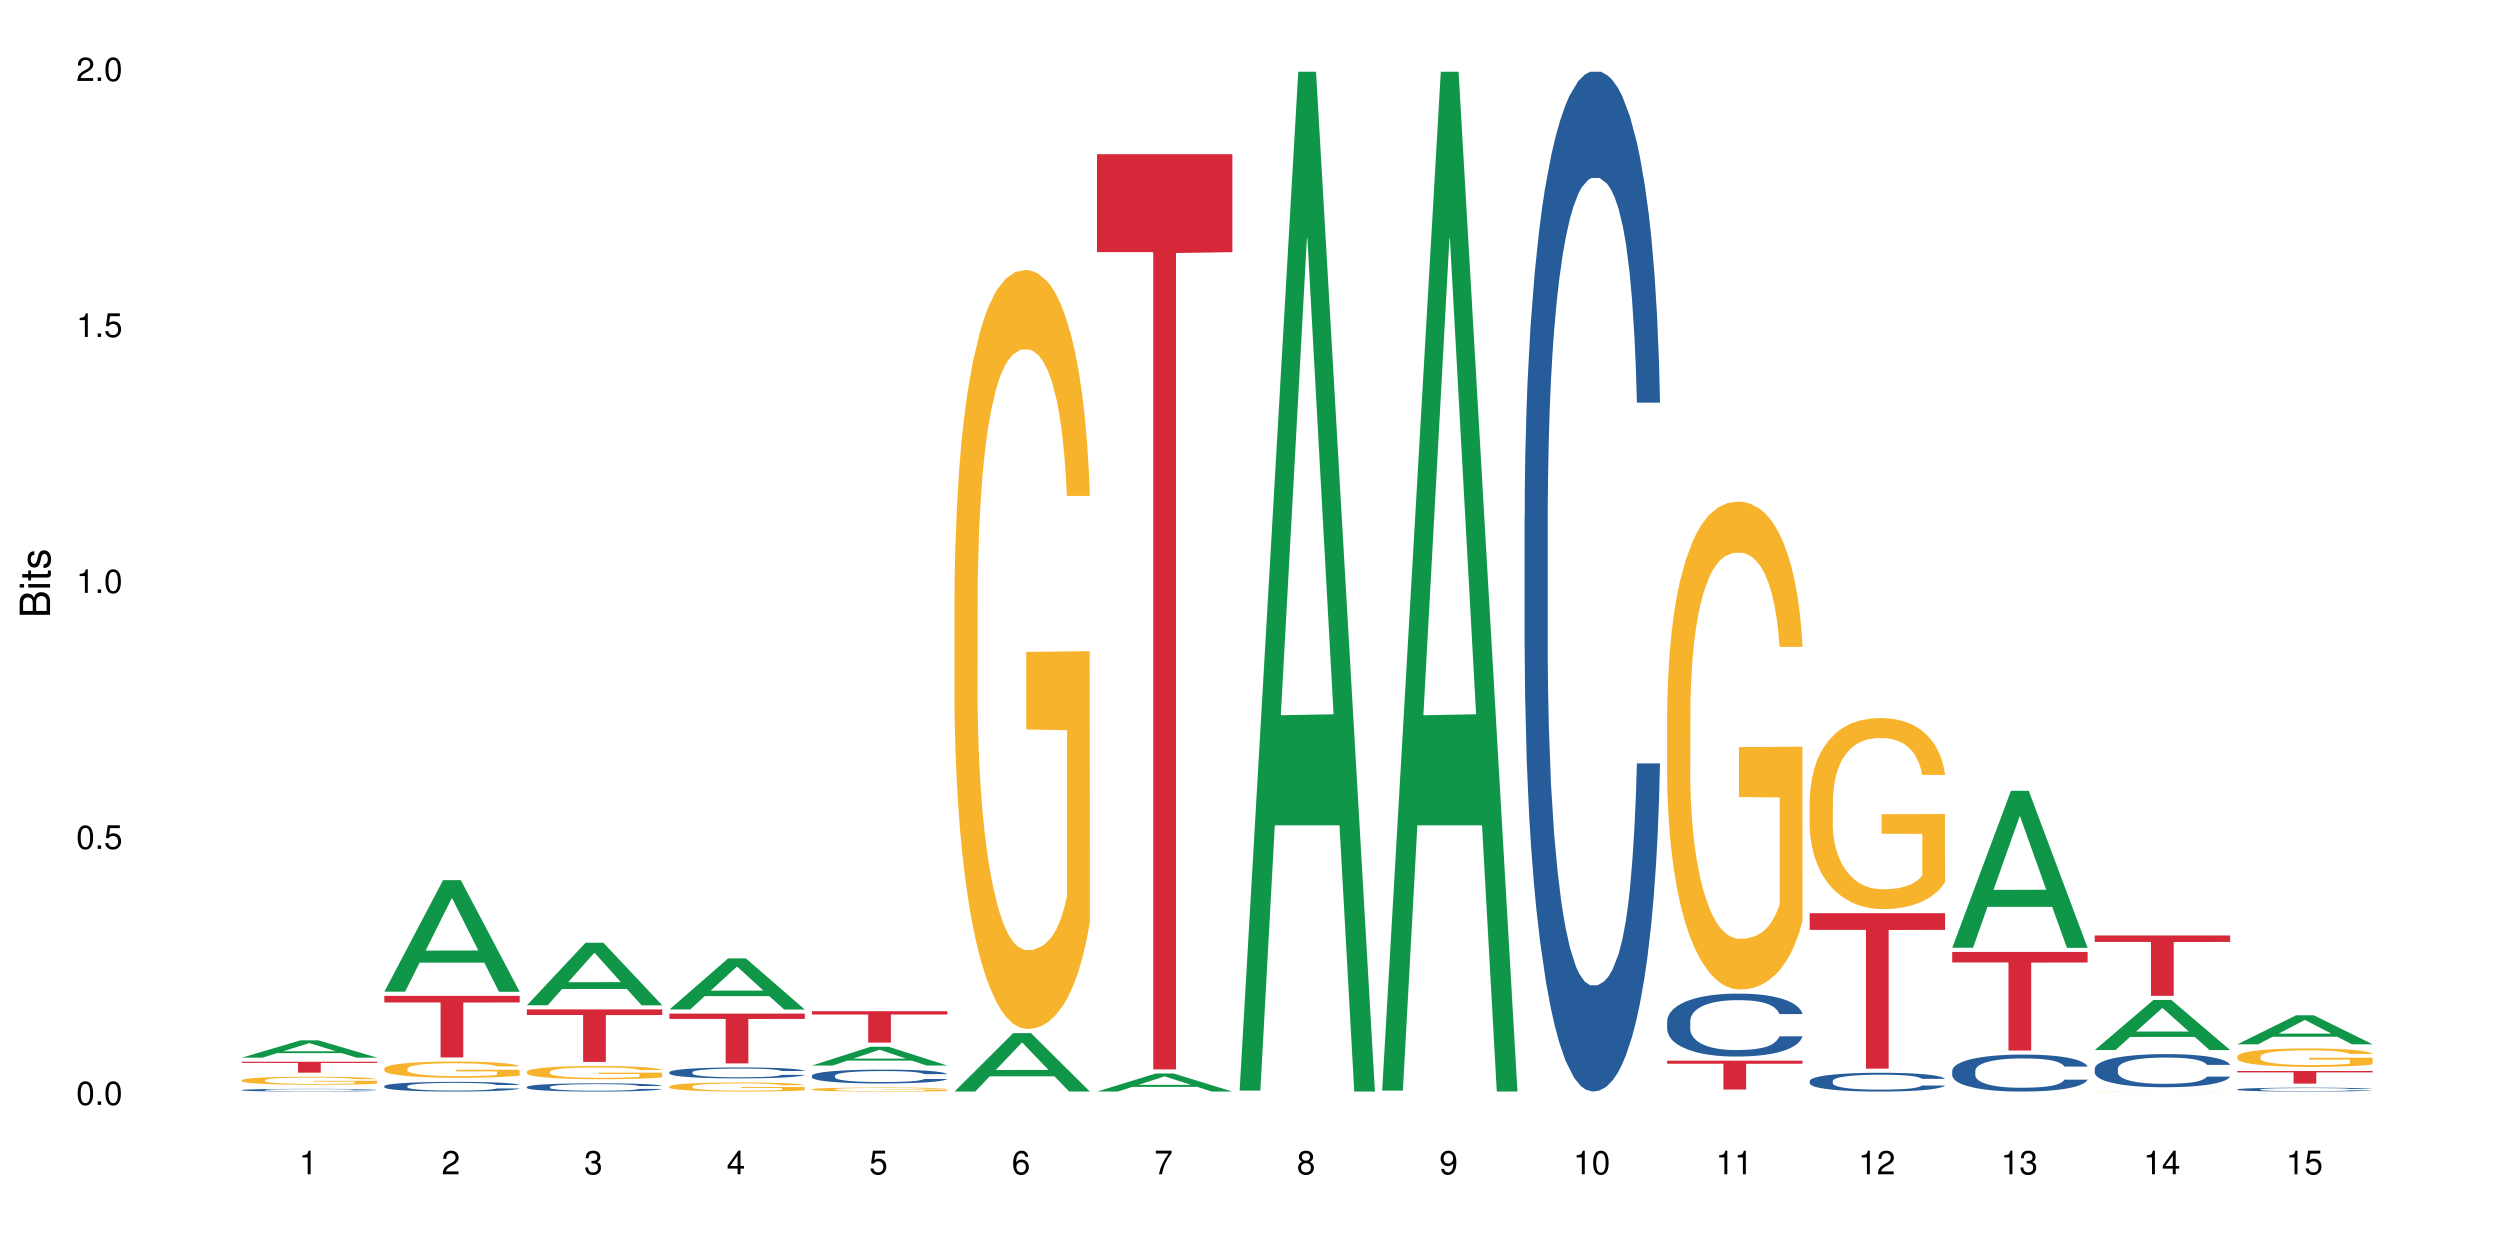 <?xml version="1.0" encoding="UTF-8"?>
<svg xmlns="http://www.w3.org/2000/svg" xmlns:xlink="http://www.w3.org/1999/xlink" width="720pt" height="360pt" viewBox="0 0 720 360" version="1.1">
<defs>
<g>
<symbol overflow="visible" id="glyph0-0">
<path style="stroke:none;" d=""/>
</symbol>
<symbol overflow="visible" id="glyph0-1">
<path style="stroke:none;" d="M 2.641 -6.797 C 2 -6.797 1.422 -6.531 1.078 -6.047 C 0.641 -5.453 0.406 -4.547 0.406 -3.297 C 0.406 -1 1.188 0.219 2.641 0.219 C 4.078 0.219 4.859 -1 4.859 -3.234 C 4.859 -4.562 4.656 -5.438 4.203 -6.047 C 3.844 -6.531 3.281 -6.797 2.641 -6.797 Z M 2.641 -6.047 C 3.547 -6.047 4 -5.125 4 -3.312 C 4 -1.375 3.562 -0.484 2.625 -0.484 C 1.734 -0.484 1.281 -1.422 1.281 -3.281 C 1.281 -5.141 1.734 -6.047 2.641 -6.047 Z M 2.641 -6.047 "/>
</symbol>
<symbol overflow="visible" id="glyph0-2">
<path style="stroke:none;" d="M 1.828 -1 L 0.828 -1 L 0.828 0 L 1.828 0 Z M 1.828 -1 "/>
</symbol>
<symbol overflow="visible" id="glyph0-3">
<path style="stroke:none;" d="M 4.562 -6.797 L 1.062 -6.797 L 0.547 -3.094 L 1.328 -3.094 C 1.719 -3.562 2.047 -3.734 2.578 -3.734 C 3.484 -3.734 4.062 -3.109 4.062 -2.094 C 4.062 -1.125 3.484 -0.531 2.578 -0.531 C 1.828 -0.531 1.375 -0.906 1.188 -1.672 L 0.328 -1.672 C 0.453 -1.109 0.547 -0.844 0.75 -0.594 C 1.125 -0.078 1.828 0.219 2.594 0.219 C 3.969 0.219 4.922 -0.781 4.922 -2.219 C 4.922 -3.562 4.031 -4.484 2.719 -4.484 C 2.25 -4.484 1.859 -4.359 1.469 -4.062 L 1.734 -5.969 L 4.562 -5.969 Z M 4.562 -6.797 "/>
</symbol>
<symbol overflow="visible" id="glyph0-4">
<path style="stroke:none;" d="M 2.484 -4.844 L 2.484 0 L 3.328 0 L 3.328 -6.797 L 2.766 -6.797 C 2.469 -5.75 2.281 -5.609 0.984 -5.453 L 0.984 -4.844 Z M 2.484 -4.844 "/>
</symbol>
<symbol overflow="visible" id="glyph0-5">
<path style="stroke:none;" d="M 4.859 -0.828 L 1.281 -0.828 C 1.359 -1.391 1.672 -1.75 2.5 -2.234 L 3.469 -2.75 C 4.406 -3.266 4.906 -3.969 4.906 -4.812 C 4.906 -5.375 4.672 -5.906 4.266 -6.266 C 3.859 -6.625 3.375 -6.797 2.719 -6.797 C 1.859 -6.797 1.219 -6.5 0.844 -5.922 C 0.609 -5.562 0.5 -5.125 0.484 -4.438 L 1.328 -4.438 C 1.359 -4.906 1.406 -5.188 1.531 -5.406 C 1.75 -5.812 2.188 -6.062 2.703 -6.062 C 3.469 -6.062 4.031 -5.516 4.031 -4.781 C 4.031 -4.25 3.719 -3.797 3.125 -3.438 L 2.234 -2.938 C 0.812 -2.141 0.406 -1.5 0.328 0 L 4.859 0 Z M 4.859 -0.828 "/>
</symbol>
<symbol overflow="visible" id="glyph0-6">
<path style="stroke:none;" d="M 2.125 -3.125 L 2.578 -3.125 C 3.516 -3.125 3.984 -2.703 3.984 -1.891 C 3.984 -1.031 3.469 -0.531 2.578 -0.531 C 1.656 -0.531 1.203 -0.984 1.156 -1.969 L 0.312 -1.969 C 0.344 -1.422 0.438 -1.078 0.609 -0.766 C 0.953 -0.109 1.625 0.219 2.547 0.219 C 3.953 0.219 4.859 -0.609 4.859 -1.906 C 4.859 -2.766 4.516 -3.25 3.703 -3.516 C 4.344 -3.766 4.656 -4.25 4.656 -4.938 C 4.656 -6.109 3.875 -6.797 2.578 -6.797 C 1.203 -6.797 0.484 -6.047 0.453 -4.609 L 1.297 -4.609 C 1.312 -5.016 1.344 -5.25 1.453 -5.453 C 1.641 -5.828 2.062 -6.062 2.594 -6.062 C 3.344 -6.062 3.797 -5.625 3.797 -4.906 C 3.797 -4.422 3.609 -4.141 3.25 -3.984 C 3.016 -3.891 2.719 -3.844 2.125 -3.844 Z M 2.125 -3.125 "/>
</symbol>
<symbol overflow="visible" id="glyph0-7">
<path style="stroke:none;" d="M 3.141 -1.625 L 3.141 0 L 3.984 0 L 3.984 -1.625 L 4.984 -1.625 L 4.984 -2.391 L 3.984 -2.391 L 3.984 -6.797 L 3.359 -6.797 L 0.266 -2.516 L 0.266 -1.625 Z M 3.141 -2.391 L 1 -2.391 L 3.141 -5.359 Z M 3.141 -2.391 "/>
</symbol>
<symbol overflow="visible" id="glyph0-8">
<path style="stroke:none;" d="M 4.781 -5.031 C 4.609 -6.141 3.891 -6.797 2.844 -6.797 C 2.094 -6.797 1.422 -6.438 1.031 -5.828 C 0.609 -5.172 0.406 -4.344 0.406 -3.094 C 0.406 -1.953 0.578 -1.234 0.984 -0.625 C 1.359 -0.078 1.953 0.219 2.703 0.219 C 3.984 0.219 4.922 -0.734 4.922 -2.078 C 4.922 -3.344 4.062 -4.234 2.844 -4.234 C 2.172 -4.234 1.641 -3.969 1.281 -3.469 C 1.281 -5.125 1.828 -6.047 2.797 -6.047 C 3.391 -6.047 3.797 -5.672 3.938 -5.031 Z M 2.734 -3.484 C 3.547 -3.484 4.062 -2.922 4.062 -2 C 4.062 -1.156 3.484 -0.531 2.703 -0.531 C 1.922 -0.531 1.328 -1.188 1.328 -2.047 C 1.328 -2.891 1.906 -3.484 2.734 -3.484 Z M 2.734 -3.484 "/>
</symbol>
<symbol overflow="visible" id="glyph0-9">
<path style="stroke:none;" d="M 4.984 -6.797 L 0.438 -6.797 L 0.438 -5.969 L 4.109 -5.969 C 2.5 -3.656 1.828 -2.234 1.328 0 L 2.219 0 C 2.594 -2.172 3.453 -4.047 4.984 -6.094 Z M 4.984 -6.797 "/>
</symbol>
<symbol overflow="visible" id="glyph0-10">
<path style="stroke:none;" d="M 3.75 -3.578 C 4.453 -4 4.688 -4.344 4.688 -4.984 C 4.688 -6.047 3.844 -6.797 2.641 -6.797 C 1.438 -6.797 0.594 -6.047 0.594 -4.984 C 0.594 -4.359 0.828 -4.016 1.516 -3.578 C 0.734 -3.203 0.359 -2.641 0.359 -1.891 C 0.359 -0.641 1.297 0.219 2.641 0.219 C 3.984 0.219 4.922 -0.641 4.922 -1.875 C 4.922 -2.641 4.531 -3.203 3.75 -3.578 Z M 2.641 -6.047 C 3.359 -6.047 3.812 -5.625 3.812 -4.969 C 3.812 -4.344 3.344 -3.922 2.641 -3.922 C 1.922 -3.922 1.453 -4.344 1.453 -4.984 C 1.453 -5.625 1.922 -6.047 2.641 -6.047 Z M 2.641 -3.203 C 3.484 -3.203 4.062 -2.672 4.062 -1.875 C 4.062 -1.062 3.484 -0.531 2.625 -0.531 C 1.797 -0.531 1.219 -1.078 1.219 -1.875 C 1.219 -2.672 1.797 -3.203 2.641 -3.203 Z M 2.641 -3.203 "/>
</symbol>
<symbol overflow="visible" id="glyph0-11">
<path style="stroke:none;" d="M 0.516 -1.547 C 0.672 -0.438 1.406 0.219 2.438 0.219 C 3.188 0.219 3.859 -0.141 4.266 -0.75 C 4.688 -1.406 4.891 -2.25 4.891 -3.484 C 4.891 -4.625 4.703 -5.359 4.312 -5.953 C 3.938 -6.5 3.344 -6.797 2.594 -6.797 C 1.297 -6.797 0.359 -5.844 0.359 -4.516 C 0.359 -3.25 1.234 -2.344 2.453 -2.344 C 3.094 -2.344 3.562 -2.578 4.016 -3.109 C 4 -1.453 3.469 -0.531 2.5 -0.531 C 1.906 -0.531 1.484 -0.906 1.359 -1.547 Z M 2.578 -6.062 C 3.375 -6.062 3.969 -5.406 3.969 -4.531 C 3.969 -3.688 3.375 -3.094 2.547 -3.094 C 1.734 -3.094 1.234 -3.672 1.234 -4.578 C 1.234 -5.438 1.797 -6.062 2.578 -6.062 Z M 2.578 -6.062 "/>
</symbol>
<symbol overflow="visible" id="glyph1-0">
<path style="stroke:none;" d=""/>
</symbol>
<symbol overflow="visible" id="glyph1-1">
<path style="stroke:none;" d="M 0 -0.953 L 0 -4.891 C 0 -5.719 -0.234 -6.344 -0.734 -6.797 C -1.188 -7.234 -1.812 -7.469 -2.5 -7.469 C -3.547 -7.469 -4.188 -7 -4.625 -5.875 C -4.984 -6.672 -5.641 -7.094 -6.531 -7.094 C -7.156 -7.094 -7.734 -6.859 -8.141 -6.391 C -8.562 -5.938 -8.75 -5.344 -8.75 -4.5 L -8.75 -0.953 Z M -4.984 -2.062 L -7.766 -2.062 L -7.766 -4.219 C -7.766 -4.844 -7.688 -5.203 -7.453 -5.5 C -7.219 -5.812 -6.859 -5.969 -6.375 -5.969 C -5.906 -5.969 -5.531 -5.812 -5.297 -5.5 C -5.062 -5.203 -4.984 -4.844 -4.984 -4.219 Z M -0.984 -2.062 L -4 -2.062 L -4 -4.781 C -4 -5.328 -3.859 -5.688 -3.578 -5.953 C -3.297 -6.219 -2.922 -6.359 -2.484 -6.359 C -2.062 -6.359 -1.688 -6.219 -1.406 -5.953 C -1.109 -5.688 -0.984 -5.328 -0.984 -4.781 Z M -0.984 -2.062 "/>
</symbol>
<symbol overflow="visible" id="glyph1-2">
<path style="stroke:none;" d="M -6.281 -1.797 L -6.281 -0.797 L 0 -0.797 L 0 -1.797 Z M -8.75 -1.797 L -8.75 -0.797 L -7.484 -0.797 L -7.484 -1.797 Z M -8.75 -1.797 "/>
</symbol>
<symbol overflow="visible" id="glyph1-3">
<path style="stroke:none;" d="M -6.281 -3.047 L -6.281 -2.016 L -8.016 -2.016 L -8.016 -1.016 L -6.281 -1.016 L -6.281 -0.172 L -5.469 -0.172 L -5.469 -1.016 L -0.719 -1.016 C -0.078 -1.016 0.281 -1.453 0.281 -2.234 C 0.281 -2.469 0.25 -2.719 0.188 -3.047 L -0.641 -3.047 C -0.609 -2.922 -0.594 -2.766 -0.594 -2.562 C -0.594 -2.141 -0.719 -2.016 -1.156 -2.016 L -5.469 -2.016 L -5.469 -3.047 Z M -6.281 -3.047 "/>
</symbol>
<symbol overflow="visible" id="glyph1-4">
<path style="stroke:none;" d="M -4.531 -5.25 C -5.766 -5.25 -6.469 -4.422 -6.469 -2.969 C -6.469 -1.516 -5.719 -0.562 -4.547 -0.562 C -3.562 -0.562 -3.094 -1.062 -2.734 -2.562 L -2.516 -3.484 C -2.344 -4.188 -2.094 -4.469 -1.625 -4.469 C -1.047 -4.469 -0.641 -3.875 -0.641 -3 C -0.641 -2.453 -0.797 -2 -1.062 -1.75 C -1.25 -1.594 -1.422 -1.531 -1.875 -1.469 L -1.875 -0.406 C -0.422 -0.453 0.281 -1.266 0.281 -2.922 C 0.281 -4.5 -0.5 -5.516 -1.719 -5.516 C -2.656 -5.516 -3.172 -4.984 -3.469 -3.734 L -3.703 -2.766 C -3.891 -1.953 -4.156 -1.609 -4.594 -1.609 C -5.172 -1.609 -5.547 -2.125 -5.547 -2.938 C -5.547 -3.75 -5.203 -4.172 -4.531 -4.203 Z M -4.531 -5.25 "/>
</symbol>
</g>
</defs>
<g id="surface127537">
<rect x="0" y="0" width="720" height="360" style="fill:rgb(100%,100%,100%);fill-opacity:1;stroke:none;"/>
<path style=" stroke:none;fill-rule:nonzero;fill:rgb(6.275%,58.824%,28.235%);fill-opacity:1;" d="M 69.629 304.602 L 69.672 304.598 L 86.547 299.613 L 91.672 299.613 L 108.629 304.605 L 102.668 304.605 L 98.418 303.301 L 79.797 303.301 L 75.629 304.602 L 69.629 304.602 L 81.586 302.762 L 96.711 302.758 L 89.172 300.43 L 89.086 300.426 L 89.004 300.438 L 81.547 302.758 L 81.586 302.762 Z M 69.629 304.602 "/>
<path style=" stroke:none;fill-rule:nonzero;fill:rgb(14.51%,36.078%,60%);fill-opacity:1;" d="M 69.629 313.93 L 69.676 313.93 L 69.676 313.914 L 69.82 313.887 L 70.152 313.852 L 70.484 313.828 L 71.34 313.785 L 72.531 313.746 L 73.766 313.715 L 74.672 313.695 L 75.48 313.68 L 77.332 313.656 L 78.523 313.641 L 79.809 313.629 L 81.375 313.617 L 82.52 313.609 L 85.086 313.598 L 86.988 313.594 L 88.461 313.59 L 91.648 313.59 L 93.551 313.594 L 94.93 313.598 L 96.453 313.605 L 97.738 313.609 L 99.973 313.625 L 101.969 313.645 L 102.871 313.656 L 104.301 313.68 L 105.395 313.699 L 106.156 313.719 L 107.012 313.746 L 107.77 313.777 L 108.344 313.812 L 108.629 313.844 L 101.969 313.844 L 101.637 313.816 L 101.258 313.793 L 100.543 313.766 L 99.828 313.742 L 98.832 313.723 L 97.926 313.711 L 96.691 313.695 L 95.598 313.688 L 94.453 313.68 L 93.359 313.676 L 91.27 313.672 L 88.844 313.672 L 87.938 313.676 L 86.086 313.68 L 85.086 313.684 L 83.66 313.695 L 82.66 313.703 L 81.473 313.719 L 80.664 313.73 L 79.664 313.75 L 78.949 313.766 L 78.141 313.789 L 77.668 313.809 L 77.238 313.828 L 76.859 313.852 L 76.574 313.875 L 76.383 313.902 L 76.289 313.926 L 76.289 314.039 L 76.383 314.062 L 76.621 314.094 L 77.238 314.137 L 78.141 314.176 L 79.188 314.203 L 80.188 314.227 L 80.758 314.234 L 81.52 314.246 L 82.707 314.262 L 84.422 314.273 L 85.418 314.281 L 86.941 314.285 L 88.512 314.289 L 90.602 314.289 L 92.457 314.285 L 93.695 314.281 L 94.977 314.277 L 96.738 314.266 L 97.832 314.254 L 98.781 314.242 L 99.496 314.227 L 99.973 314.215 L 100.684 314.195 L 101.258 314.168 L 101.684 314.145 L 101.969 314.121 L 108.629 314.121 L 108.344 314.148 L 107.914 314.176 L 107.484 314.195 L 106.82 314.223 L 106.059 314.242 L 104.965 314.27 L 104.062 314.285 L 102.871 314.305 L 101.777 314.316 L 100.59 314.328 L 98.832 314.344 L 97.688 314.352 L 96.453 314.355 L 94.977 314.363 L 93.125 314.367 L 91.125 314.371 L 87.273 314.371 L 85.801 314.367 L 83.848 314.359 L 81.426 314.348 L 79.664 314.332 L 78.285 314.32 L 77.098 314.305 L 75.766 314.285 L 74.051 314.254 L 73.008 314.23 L 72.293 314.211 L 71.484 314.184 L 70.914 314.16 L 70.246 314.117 L 69.773 314.066 L 69.629 314.027 Z M 69.629 313.93 "/>
<path style=" stroke:none;fill-rule:nonzero;fill:rgb(96.863%,70.196%,16.863%);fill-opacity:1;" d="M 69.629 311.094 L 69.676 311.09 L 69.676 311.047 L 69.867 310.953 L 70.344 310.824 L 70.961 310.715 L 71.625 310.633 L 72.055 310.586 L 72.77 310.523 L 73.387 310.477 L 74.957 310.383 L 76.953 310.293 L 78.047 310.258 L 79.285 310.219 L 81.043 310.18 L 81.852 310.164 L 84.324 310.133 L 87.133 310.109 L 90.223 310.105 L 91.648 310.105 L 93.598 310.113 L 96.262 310.137 L 97.785 310.16 L 98.973 310.18 L 100.211 310.207 L 101.73 310.25 L 103.16 310.301 L 104.301 310.352 L 105.441 310.414 L 106.391 310.48 L 107.199 310.555 L 107.914 310.645 L 108.344 310.719 L 108.629 310.793 L 102.016 310.793 L 101.637 310.719 L 101.207 310.66 L 100.496 310.59 L 99.781 310.539 L 99.066 310.5 L 97.738 310.445 L 96.594 310.41 L 95.168 310.383 L 93.789 310.363 L 92.219 310.352 L 91.27 310.348 L 88.746 310.348 L 86.465 310.359 L 85.133 310.379 L 84.184 310.395 L 82.852 310.426 L 82.043 310.453 L 81.566 310.469 L 80.141 310.535 L 79.188 310.594 L 78.664 310.633 L 78 310.695 L 77.523 310.754 L 77 310.836 L 76.715 310.902 L 76.336 311.043 L 76.289 311.422 L 76.43 311.504 L 76.715 311.59 L 77.098 311.668 L 77.668 311.746 L 78.238 311.809 L 79.234 311.891 L 80.094 311.945 L 80.758 311.98 L 82.043 312.035 L 82.566 312.055 L 83.801 312.094 L 85.086 312.125 L 86.656 312.148 L 87.844 312.16 L 89.746 312.172 L 92.172 312.172 L 95.027 312.16 L 96.832 312.141 L 98.07 312.125 L 98.879 312.109 L 99.875 312.086 L 100.59 312.066 L 101.258 312.043 L 102.062 312.008 L 102.062 311.504 L 90.316 311.5 L 90.316 311.266 L 108.578 311.262 L 108.629 312.086 L 107.629 312.145 L 106.391 312.199 L 105.203 312.242 L 103.965 312.277 L 102.207 312.316 L 100.781 312.344 L 98.594 312.371 L 96.594 312.391 L 94.504 312.402 L 92.648 312.41 L 90.461 312.414 L 88.512 312.406 L 86.418 312.395 L 84.754 312.379 L 83.23 312.355 L 81.711 312.328 L 79.809 312.285 L 78.57 312.25 L 77.285 312.207 L 76.004 312.152 L 74.859 312.098 L 74.102 312.051 L 73.34 312 L 72.531 311.938 L 71.77 311.867 L 71.199 311.801 L 70.676 311.727 L 70.297 311.656 L 69.914 311.562 L 69.723 311.488 L 69.629 311.422 Z M 69.629 311.094 "/>
<path style=" stroke:none;fill-rule:nonzero;fill:rgb(83.922%,15.686%,22.353%);fill-opacity:1;" d="M 69.629 305.785 L 108.629 305.785 L 108.629 306.121 L 92.375 306.125 L 92.375 308.926 L 85.836 308.926 L 85.836 306.125 L 85.742 306.121 L 69.629 306.121 Z M 69.629 305.785 "/>
<path style=" stroke:none;fill-rule:nonzero;fill:rgb(6.275%,58.824%,28.235%);fill-opacity:1;" d="M 110.68 285.605 L 110.723 285.574 L 127.598 253.48 L 132.719 253.48 L 149.68 285.637 L 143.719 285.637 L 139.469 277.242 L 120.848 277.242 L 116.68 285.605 L 110.68 285.605 L 122.637 273.77 L 137.762 273.738 L 130.223 258.734 L 130.137 258.703 L 130.055 258.797 L 122.598 273.738 L 122.637 273.77 Z M 110.68 285.605 "/>
<path style=" stroke:none;fill-rule:nonzero;fill:rgb(14.51%,36.078%,60%);fill-opacity:1;" d="M 110.68 312.793 L 110.727 312.793 L 110.727 312.73 L 110.871 312.633 L 111.203 312.512 L 111.535 312.426 L 112.391 312.277 L 113.582 312.129 L 114.816 312.02 L 115.723 311.953 L 116.531 311.902 L 118.383 311.805 L 119.574 311.758 L 120.859 311.715 L 122.426 311.672 L 123.57 311.645 L 126.137 311.605 L 128.039 311.586 L 129.512 311.578 L 132.699 311.578 L 134.602 311.59 L 135.98 311.602 L 137.504 311.621 L 138.789 311.645 L 141.023 311.703 L 143.02 311.773 L 143.922 311.812 L 145.352 311.895 L 146.445 311.969 L 147.207 312.035 L 148.062 312.129 L 148.82 312.246 L 149.395 312.375 L 149.68 312.484 L 143.02 312.484 L 142.688 312.383 L 142.305 312.305 L 141.594 312.199 L 140.879 312.125 L 139.883 312.051 L 138.977 312.004 L 137.742 311.953 L 136.648 311.926 L 135.504 311.902 L 134.41 311.887 L 132.32 311.871 L 129.895 311.871 L 128.988 311.875 L 127.137 311.895 L 126.137 311.914 L 124.711 311.949 L 123.711 311.984 L 122.523 312.035 L 121.715 312.078 L 120.715 312.145 L 120 312.203 L 119.191 312.285 L 118.719 312.352 L 118.289 312.422 L 117.91 312.504 L 117.625 312.594 L 117.434 312.688 L 117.34 312.781 L 117.34 313.176 L 117.434 313.27 L 117.672 313.375 L 118.289 313.531 L 119.191 313.668 L 120.238 313.773 L 121.238 313.852 L 121.809 313.887 L 122.57 313.926 L 123.758 313.977 L 125.473 314.027 L 126.469 314.051 L 127.992 314.07 L 129.562 314.078 L 131.652 314.078 L 133.508 314.07 L 134.746 314.059 L 136.027 314.035 L 137.789 313.992 L 138.883 313.953 L 139.832 313.902 L 140.547 313.855 L 141.023 313.816 L 141.734 313.734 L 142.305 313.648 L 142.734 313.559 L 143.02 313.473 L 149.68 313.473 L 149.395 313.574 L 148.965 313.676 L 148.535 313.75 L 147.871 313.836 L 147.109 313.918 L 146.016 314.004 L 145.113 314.066 L 143.922 314.129 L 142.828 314.176 L 141.641 314.219 L 139.883 314.27 L 138.738 314.297 L 137.504 314.32 L 136.027 314.34 L 134.176 314.359 L 132.176 314.367 L 130.32 314.371 L 128.324 314.367 L 126.852 314.355 L 124.898 314.332 L 122.473 314.285 L 120.715 314.238 L 119.336 314.191 L 118.148 314.137 L 116.816 314.07 L 115.102 313.957 L 114.059 313.871 L 113.344 313.801 L 112.535 313.699 L 111.965 313.609 L 111.297 313.469 L 110.824 313.285 L 110.68 313.145 Z M 110.68 312.793 "/>
<path style=" stroke:none;fill-rule:nonzero;fill:rgb(96.863%,70.196%,16.863%);fill-opacity:1;" d="M 110.68 307.73 L 110.727 307.727 L 110.727 307.641 L 110.918 307.449 L 111.395 307.184 L 112.012 306.965 L 112.676 306.793 L 113.105 306.703 L 113.82 306.578 L 114.438 306.484 L 116.008 306.293 L 118.004 306.113 L 119.098 306.035 L 120.336 305.961 L 122.094 305.883 L 122.902 305.852 L 125.375 305.785 L 128.18 305.742 L 131.273 305.727 L 132.699 305.73 L 134.648 305.75 L 137.312 305.797 L 138.836 305.84 L 140.023 305.883 L 141.262 305.938 L 142.781 306.023 L 144.207 306.125 L 145.352 306.227 L 146.492 306.355 L 147.441 306.492 L 148.25 306.641 L 148.965 306.82 L 149.395 306.969 L 149.68 307.117 L 143.066 307.117 L 142.688 306.969 L 142.258 306.855 L 141.547 306.715 L 140.832 306.609 L 140.117 306.531 L 138.789 306.418 L 137.645 306.352 L 136.219 306.293 L 134.84 306.254 L 133.27 306.227 L 132.32 306.219 L 129.797 306.219 L 127.516 306.25 L 126.184 306.281 L 125.234 306.316 L 123.902 306.379 L 123.094 306.434 L 122.617 306.465 L 121.191 306.598 L 120.238 306.719 L 119.715 306.797 L 119.051 306.926 L 118.574 307.043 L 118.051 307.211 L 117.766 307.34 L 117.387 307.629 L 117.34 308.398 L 117.48 308.562 L 117.766 308.734 L 118.148 308.891 L 118.719 309.051 L 119.289 309.176 L 120.285 309.34 L 121.145 309.453 L 121.809 309.523 L 123.094 309.641 L 123.617 309.68 L 124.852 309.754 L 126.137 309.816 L 127.707 309.867 L 128.895 309.891 L 130.797 309.914 L 133.223 309.914 L 136.078 309.887 L 137.883 309.855 L 139.121 309.82 L 139.93 309.789 L 140.926 309.742 L 141.641 309.699 L 142.305 309.652 L 143.113 309.582 L 143.113 308.562 L 131.367 308.559 L 131.367 308.078 L 149.629 308.074 L 149.68 309.742 L 148.68 309.859 L 147.441 309.969 L 146.254 310.055 L 145.016 310.125 L 143.258 310.207 L 141.832 310.258 L 139.645 310.32 L 137.645 310.355 L 135.555 310.383 L 133.699 310.395 L 131.512 310.398 L 129.562 310.391 L 127.469 310.367 L 125.805 310.332 L 124.281 310.289 L 122.762 310.234 L 120.859 310.145 L 119.621 310.07 L 118.336 309.98 L 117.055 309.875 L 115.91 309.762 L 115.152 309.672 L 114.391 309.566 L 113.582 309.441 L 112.82 309.293 L 112.25 309.164 L 111.727 309.012 L 111.348 308.871 L 110.965 308.68 L 110.773 308.527 L 110.68 308.395 Z M 110.68 307.73 "/>
<path style=" stroke:none;fill-rule:nonzero;fill:rgb(83.922%,15.686%,22.353%);fill-opacity:1;" d="M 110.68 286.816 L 149.68 286.816 L 149.68 288.711 L 133.426 288.73 L 133.426 304.547 L 126.887 304.547 L 126.887 288.746 L 126.793 288.711 L 110.68 288.711 Z M 110.68 286.816 "/>
<path style=" stroke:none;fill-rule:nonzero;fill:rgb(6.275%,58.824%,28.235%);fill-opacity:1;" d="M 151.73 289.512 L 151.773 289.496 L 168.648 271.504 L 173.77 271.504 L 190.73 289.527 L 184.77 289.527 L 180.52 284.824 L 161.898 284.824 L 157.73 289.512 L 151.73 289.512 L 163.688 282.875 L 178.812 282.859 L 171.27 274.449 L 171.188 274.43 L 171.105 274.48 L 163.648 282.859 L 163.688 282.875 Z M 151.73 289.512 "/>
<path style=" stroke:none;fill-rule:nonzero;fill:rgb(14.51%,36.078%,60%);fill-opacity:1;" d="M 151.73 313.027 L 151.777 313.023 L 151.777 312.973 L 151.922 312.891 L 152.254 312.785 L 152.586 312.715 L 153.441 312.586 L 154.633 312.461 L 155.867 312.363 L 156.773 312.309 L 157.582 312.266 L 159.434 312.184 L 160.625 312.145 L 161.91 312.105 L 163.477 312.07 L 164.617 312.047 L 167.188 312.012 L 169.09 311.996 L 170.562 311.992 L 173.75 311.992 L 175.652 312 L 177.031 312.012 L 178.555 312.027 L 179.84 312.047 L 182.074 312.094 L 184.07 312.156 L 184.973 312.191 L 186.402 312.258 L 187.496 312.324 L 188.254 312.379 L 189.113 312.461 L 189.871 312.559 L 190.445 312.668 L 190.73 312.762 L 184.07 312.762 L 183.738 312.676 L 183.355 312.609 L 182.645 312.52 L 181.93 312.457 L 180.934 312.395 L 180.027 312.352 L 178.793 312.312 L 177.699 312.285 L 176.555 312.266 L 175.461 312.25 L 173.371 312.238 L 170.945 312.238 L 170.039 312.242 L 168.188 312.262 L 167.188 312.277 L 165.762 312.305 L 164.762 312.336 L 163.574 312.379 L 162.766 312.414 L 161.766 312.473 L 161.051 312.523 L 160.242 312.594 L 159.77 312.648 L 159.34 312.707 L 158.961 312.781 L 158.676 312.855 L 158.484 312.938 L 158.391 313.016 L 158.391 313.352 L 158.484 313.43 L 158.723 313.523 L 159.34 313.656 L 160.242 313.77 L 161.289 313.863 L 162.289 313.926 L 162.859 313.957 L 163.621 313.992 L 164.809 314.035 L 166.52 314.078 L 167.52 314.098 L 169.043 314.113 L 170.613 314.121 L 172.703 314.121 L 174.559 314.113 L 175.797 314.102 L 177.078 314.086 L 178.84 314.047 L 179.934 314.016 L 180.883 313.973 L 181.598 313.93 L 182.074 313.895 L 182.785 313.828 L 183.355 313.754 L 183.785 313.68 L 184.07 313.605 L 190.73 313.605 L 190.445 313.691 L 190.016 313.777 L 189.586 313.84 L 188.922 313.914 L 188.16 313.984 L 187.066 314.059 L 186.164 314.109 L 184.973 314.164 L 183.879 314.207 L 182.691 314.242 L 180.934 314.285 L 179.789 314.309 L 178.555 314.328 L 177.078 314.344 L 175.227 314.359 L 173.227 314.367 L 171.371 314.371 L 169.375 314.367 L 167.902 314.359 L 165.949 314.34 L 163.523 314.301 L 161.766 314.258 L 160.387 314.215 L 159.199 314.172 L 157.867 314.113 L 156.152 314.02 L 155.105 313.945 L 154.395 313.883 L 153.586 313.797 L 153.016 313.723 L 152.348 313.602 L 151.875 313.445 L 151.73 313.328 Z M 151.73 313.027 "/>
<path style=" stroke:none;fill-rule:nonzero;fill:rgb(96.863%,70.196%,16.863%);fill-opacity:1;" d="M 151.73 308.645 L 151.777 308.641 L 151.777 308.574 L 151.969 308.418 L 152.445 308.203 L 153.062 308.027 L 153.727 307.887 L 154.156 307.816 L 154.871 307.711 L 155.488 307.637 L 157.059 307.48 L 159.055 307.332 L 160.148 307.273 L 161.387 307.211 L 163.145 307.148 L 163.953 307.121 L 166.426 307.066 L 169.23 307.031 L 172.324 307.023 L 173.75 307.027 L 175.699 307.039 L 178.363 307.078 L 179.887 307.113 L 181.074 307.148 L 182.312 307.191 L 183.832 307.262 L 185.258 307.344 L 186.402 307.426 L 187.543 307.531 L 188.492 307.641 L 189.301 307.762 L 190.016 307.91 L 190.445 308.031 L 190.73 308.152 L 184.117 308.152 L 183.738 308.031 L 183.309 307.938 L 182.598 307.82 L 181.883 307.738 L 181.168 307.672 L 179.84 307.582 L 178.695 307.527 L 177.27 307.48 L 175.891 307.449 L 174.32 307.426 L 173.371 307.422 L 170.848 307.422 L 168.566 307.445 L 167.234 307.473 L 166.285 307.5 L 164.953 307.551 L 164.145 307.594 L 163.668 307.621 L 162.242 307.727 L 161.289 307.824 L 160.766 307.891 L 160.102 307.996 L 159.625 308.09 L 159.102 308.227 L 158.816 308.332 L 158.438 308.566 L 158.391 309.188 L 158.531 309.32 L 158.816 309.461 L 159.199 309.586 L 159.77 309.719 L 160.34 309.816 L 161.336 309.953 L 162.195 310.043 L 162.859 310.102 L 164.145 310.195 L 164.668 310.227 L 165.902 310.289 L 167.188 310.336 L 168.758 310.379 L 169.945 310.398 L 171.848 310.418 L 174.273 310.418 L 177.129 310.395 L 178.934 310.367 L 180.172 310.34 L 180.98 310.316 L 181.977 310.277 L 182.691 310.242 L 183.355 310.207 L 184.164 310.148 L 184.164 309.32 L 172.418 309.316 L 172.418 308.93 L 190.68 308.926 L 190.73 310.277 L 189.73 310.371 L 188.492 310.461 L 187.305 310.531 L 186.066 310.59 L 184.309 310.656 L 182.883 310.695 L 180.695 310.746 L 178.695 310.777 L 176.605 310.797 L 174.75 310.809 L 172.562 310.812 L 170.613 310.805 L 168.52 310.785 L 166.855 310.758 L 165.332 310.723 L 163.812 310.676 L 161.91 310.605 L 160.672 310.543 L 159.387 310.473 L 158.105 310.387 L 156.961 310.293 L 156.203 310.219 L 155.441 310.137 L 154.633 310.031 L 153.871 309.914 L 153.301 309.809 L 152.777 309.688 L 152.398 309.574 L 152.016 309.418 L 151.824 309.293 L 151.73 309.184 Z M 151.73 308.645 "/>
<path style=" stroke:none;fill-rule:nonzero;fill:rgb(83.922%,15.686%,22.353%);fill-opacity:1;" d="M 151.73 290.707 L 190.73 290.707 L 190.73 292.328 L 174.477 292.344 L 174.477 305.844 L 167.938 305.844 L 167.938 292.355 L 167.84 292.328 L 151.73 292.328 Z M 151.73 290.707 "/>
<path style=" stroke:none;fill-rule:nonzero;fill:rgb(6.275%,58.824%,28.235%);fill-opacity:1;" d="M 192.781 290.727 L 192.824 290.715 L 209.695 276.012 L 214.82 276.012 L 231.781 290.742 L 225.82 290.742 L 221.57 286.895 L 202.949 286.895 L 198.781 290.727 L 192.781 290.727 L 204.738 285.305 L 219.863 285.293 L 212.32 278.418 L 212.238 278.406 L 212.156 278.445 L 204.699 285.293 L 204.738 285.305 Z M 192.781 290.727 "/>
<path style=" stroke:none;fill-rule:nonzero;fill:rgb(14.51%,36.078%,60%);fill-opacity:1;" d="M 192.781 308.801 L 192.828 308.797 L 192.828 308.727 L 192.973 308.617 L 193.305 308.48 L 193.637 308.383 L 194.492 308.215 L 195.684 308.051 L 196.918 307.926 L 197.824 307.848 L 198.633 307.793 L 200.484 307.688 L 201.676 307.633 L 202.957 307.582 L 204.527 307.531 L 205.668 307.504 L 208.238 307.457 L 210.141 307.438 L 211.613 307.43 L 214.801 307.43 L 216.703 307.441 L 218.082 307.457 L 219.605 307.477 L 220.887 307.504 L 223.125 307.566 L 225.121 307.648 L 226.023 307.695 L 227.453 307.785 L 228.547 307.871 L 229.305 307.945 L 230.164 308.051 L 230.922 308.18 L 231.496 308.328 L 231.781 308.449 L 225.121 308.449 L 224.789 308.336 L 224.406 308.246 L 223.695 308.129 L 222.98 308.047 L 221.984 307.961 L 221.078 307.906 L 219.844 307.852 L 218.75 307.816 L 217.605 307.793 L 216.512 307.773 L 214.422 307.758 L 211.996 307.758 L 211.09 307.762 L 209.238 307.785 L 208.238 307.805 L 206.812 307.848 L 205.812 307.883 L 204.625 307.941 L 203.816 307.992 L 202.816 308.066 L 202.102 308.133 L 201.293 308.227 L 200.82 308.297 L 200.391 308.379 L 200.012 308.473 L 199.727 308.574 L 199.535 308.68 L 199.441 308.785 L 199.441 309.23 L 199.535 309.332 L 199.773 309.453 L 200.391 309.629 L 201.293 309.781 L 202.34 309.902 L 203.34 309.988 L 203.91 310.031 L 204.672 310.074 L 205.859 310.133 L 207.57 310.191 L 208.57 310.215 L 210.094 310.238 L 211.664 310.25 L 213.754 310.25 L 215.609 310.238 L 216.848 310.223 L 218.129 310.199 L 219.891 310.152 L 220.984 310.105 L 221.934 310.051 L 222.648 309.996 L 223.125 309.949 L 223.836 309.859 L 224.406 309.762 L 224.836 309.66 L 225.121 309.562 L 231.781 309.562 L 231.496 309.68 L 231.066 309.793 L 230.637 309.875 L 229.973 309.977 L 229.211 310.066 L 228.117 310.164 L 227.215 310.23 L 226.023 310.305 L 224.93 310.359 L 223.742 310.406 L 221.984 310.465 L 220.84 310.492 L 219.605 310.52 L 218.129 310.543 L 216.277 310.562 L 214.277 310.574 L 212.422 310.578 L 210.426 310.57 L 208.953 310.559 L 207 310.535 L 204.574 310.48 L 202.816 310.426 L 201.438 310.371 L 200.25 310.316 L 198.918 310.238 L 197.203 310.109 L 196.156 310.012 L 195.445 309.934 L 194.637 309.82 L 194.066 309.719 L 193.398 309.559 L 192.926 309.355 L 192.781 309.195 Z M 192.781 308.801 "/>
<path style=" stroke:none;fill-rule:nonzero;fill:rgb(96.863%,70.196%,16.863%);fill-opacity:1;" d="M 192.781 312.875 L 192.828 312.875 L 192.828 312.824 L 193.02 312.719 L 193.496 312.57 L 194.113 312.449 L 194.777 312.352 L 195.207 312.305 L 195.922 312.23 L 196.539 312.18 L 198.109 312.07 L 200.105 311.973 L 201.199 311.93 L 202.438 311.887 L 204.195 311.844 L 205.004 311.824 L 207.477 311.789 L 210.281 311.762 L 213.375 311.758 L 214.801 311.758 L 216.75 311.77 L 219.414 311.793 L 220.938 311.816 L 222.125 311.844 L 223.363 311.875 L 224.883 311.922 L 226.309 311.977 L 227.453 312.035 L 228.594 312.105 L 229.543 312.184 L 230.352 312.266 L 231.066 312.367 L 231.496 312.449 L 231.781 312.535 L 225.168 312.535 L 224.789 312.449 L 224.359 312.387 L 223.648 312.309 L 222.934 312.25 L 222.219 312.203 L 220.887 312.145 L 219.746 312.105 L 218.32 312.07 L 216.941 312.051 L 215.371 312.035 L 214.422 312.031 L 211.898 312.031 L 209.617 312.047 L 208.285 312.066 L 207.336 312.086 L 206.004 312.121 L 205.195 312.148 L 204.719 312.168 L 203.293 312.242 L 202.34 312.309 L 201.816 312.355 L 201.152 312.426 L 200.676 312.492 L 200.152 312.586 L 199.867 312.66 L 199.488 312.82 L 199.441 313.25 L 199.582 313.34 L 199.867 313.441 L 200.25 313.527 L 200.82 313.617 L 201.391 313.684 L 202.387 313.777 L 203.246 313.84 L 203.91 313.883 L 205.195 313.945 L 205.719 313.969 L 206.953 314.012 L 208.238 314.043 L 209.809 314.07 L 210.996 314.086 L 212.898 314.098 L 215.324 314.098 L 218.18 314.086 L 219.984 314.066 L 221.223 314.047 L 222.031 314.027 L 223.027 314.004 L 223.742 313.98 L 224.406 313.953 L 225.215 313.914 L 225.215 313.34 L 213.469 313.34 L 213.469 313.07 L 231.73 313.07 L 231.781 314.004 L 230.781 314.066 L 229.543 314.129 L 228.355 314.176 L 227.117 314.219 L 225.359 314.262 L 223.934 314.293 L 221.746 314.324 L 219.746 314.348 L 217.656 314.359 L 215.801 314.367 L 213.613 314.371 L 211.664 314.367 L 209.57 314.352 L 207.906 314.332 L 206.383 314.309 L 204.859 314.277 L 202.957 314.227 L 201.723 314.188 L 200.438 314.137 L 199.152 314.078 L 198.012 314.012 L 197.25 313.961 L 196.492 313.906 L 195.684 313.832 L 194.922 313.754 L 194.352 313.68 L 193.828 313.594 L 193.445 313.516 L 193.066 313.41 L 192.875 313.324 L 192.781 313.25 Z M 192.781 312.875 "/>
<path style=" stroke:none;fill-rule:nonzero;fill:rgb(83.922%,15.686%,22.353%);fill-opacity:1;" d="M 192.781 291.922 L 231.781 291.922 L 231.781 293.453 L 215.527 293.469 L 215.527 306.25 L 208.988 306.25 L 208.988 293.48 L 208.891 293.453 L 192.781 293.453 Z M 192.781 291.922 "/>
<path style=" stroke:none;fill-rule:nonzero;fill:rgb(6.275%,58.824%,28.235%);fill-opacity:1;" d="M 233.832 306.867 L 233.875 306.863 L 250.746 301.457 L 255.871 301.457 L 272.832 306.875 L 266.871 306.875 L 262.621 305.461 L 244 305.461 L 239.832 306.867 L 233.832 306.867 L 245.789 304.875 L 260.914 304.871 L 253.371 302.344 L 253.289 302.34 L 253.207 302.352 L 245.75 304.871 L 245.789 304.875 Z M 233.832 306.867 "/>
<path style=" stroke:none;fill-rule:nonzero;fill:rgb(14.51%,36.078%,60%);fill-opacity:1;" d="M 233.832 309.785 L 233.879 309.781 L 233.879 309.695 L 234.023 309.559 L 234.355 309.383 L 234.688 309.262 L 235.543 309.047 L 236.734 308.84 L 237.969 308.68 L 238.875 308.586 L 239.684 308.512 L 241.535 308.379 L 242.727 308.309 L 244.008 308.246 L 245.578 308.184 L 246.719 308.148 L 249.289 308.09 L 251.191 308.066 L 252.664 308.055 L 255.852 308.055 L 257.754 308.066 L 259.133 308.086 L 260.656 308.117 L 261.938 308.148 L 264.176 308.227 L 266.172 308.332 L 267.074 308.387 L 268.504 308.5 L 269.598 308.609 L 270.355 308.707 L 271.215 308.84 L 271.973 309.004 L 272.543 309.188 L 272.832 309.348 L 266.172 309.348 L 265.84 309.199 L 265.457 309.086 L 264.746 308.938 L 264.031 308.832 L 263.031 308.727 L 262.129 308.656 L 260.895 308.59 L 259.801 308.547 L 258.656 308.512 L 257.562 308.492 L 255.473 308.469 L 253.047 308.469 L 252.141 308.477 L 250.289 308.504 L 249.289 308.531 L 247.863 308.582 L 246.863 308.629 L 245.676 308.703 L 244.867 308.762 L 243.867 308.859 L 243.152 308.941 L 242.344 309.062 L 241.871 309.152 L 241.441 309.254 L 241.062 309.375 L 240.777 309.504 L 240.586 309.637 L 240.492 309.77 L 240.492 310.332 L 240.586 310.465 L 240.824 310.617 L 241.441 310.84 L 242.344 311.031 L 243.391 311.184 L 244.391 311.293 L 244.961 311.344 L 245.723 311.402 L 246.91 311.477 L 248.621 311.547 L 249.621 311.578 L 251.145 311.605 L 252.711 311.621 L 254.805 311.621 L 256.66 311.605 L 257.898 311.59 L 259.18 311.559 L 260.941 311.496 L 262.035 311.438 L 262.984 311.371 L 263.699 311.301 L 264.176 311.242 L 264.887 311.129 L 265.457 311.004 L 265.887 310.879 L 266.172 310.754 L 272.832 310.754 L 272.543 310.898 L 272.117 311.043 L 271.688 311.148 L 271.023 311.273 L 270.262 311.387 L 269.168 311.516 L 268.266 311.598 L 267.074 311.691 L 265.98 311.758 L 264.793 311.82 L 263.031 311.895 L 261.891 311.93 L 260.656 311.961 L 259.18 311.992 L 257.324 312.016 L 255.328 312.031 L 253.473 312.035 L 251.477 312.027 L 250.004 312.016 L 248.051 311.98 L 245.625 311.914 L 243.867 311.848 L 242.488 311.777 L 241.297 311.703 L 239.969 311.605 L 238.254 311.445 L 237.207 311.32 L 236.496 311.219 L 235.688 311.078 L 235.117 310.949 L 234.449 310.746 L 233.977 310.488 L 233.832 310.289 Z M 233.832 309.785 "/>
<path style=" stroke:none;fill-rule:nonzero;fill:rgb(96.863%,70.196%,16.863%);fill-opacity:1;" d="M 233.832 313.711 L 233.879 313.711 L 233.879 313.688 L 234.07 313.641 L 234.547 313.574 L 235.164 313.52 L 235.828 313.48 L 236.258 313.457 L 236.973 313.426 L 237.59 313.402 L 239.16 313.355 L 241.156 313.309 L 242.25 313.293 L 243.488 313.273 L 245.246 313.254 L 246.055 313.246 L 248.527 313.23 L 251.332 313.219 L 254.426 313.215 L 255.852 313.215 L 257.801 313.219 L 260.465 313.23 L 261.988 313.242 L 263.176 313.254 L 264.414 313.266 L 265.934 313.289 L 267.359 313.312 L 268.504 313.34 L 269.645 313.371 L 270.594 313.402 L 271.402 313.441 L 272.117 313.484 L 272.543 313.523 L 272.832 313.559 L 266.219 313.559 L 265.84 313.523 L 265.41 313.492 L 264.699 313.457 L 263.984 313.434 L 263.27 313.414 L 261.938 313.387 L 260.797 313.371 L 259.371 313.355 L 257.992 313.344 L 256.422 313.34 L 255.473 313.336 L 252.949 313.336 L 250.668 313.344 L 249.336 313.352 L 248.387 313.359 L 247.055 313.375 L 246.246 313.391 L 245.77 313.398 L 244.344 313.43 L 243.391 313.461 L 242.867 313.48 L 242.203 313.512 L 241.727 313.539 L 241.203 313.582 L 240.918 313.613 L 240.539 313.688 L 240.492 313.875 L 240.633 313.914 L 240.918 313.961 L 241.297 313.996 L 241.871 314.039 L 242.441 314.066 L 243.438 314.109 L 244.297 314.137 L 244.961 314.156 L 246.246 314.184 L 246.77 314.191 L 248.004 314.211 L 249.289 314.227 L 250.859 314.238 L 252.047 314.246 L 253.949 314.25 L 256.375 314.25 L 259.227 314.242 L 261.035 314.234 L 262.273 314.227 L 263.082 314.219 L 264.078 314.207 L 264.793 314.199 L 265.457 314.188 L 266.266 314.168 L 266.266 313.914 L 254.52 313.914 L 254.52 313.797 L 272.781 313.797 L 272.832 314.207 L 271.832 314.238 L 270.594 314.266 L 269.406 314.285 L 268.168 314.305 L 266.41 314.324 L 264.984 314.336 L 262.797 314.352 L 260.797 314.359 L 258.707 314.367 L 256.852 314.371 L 254.664 314.371 L 252.711 314.367 L 250.621 314.363 L 248.957 314.355 L 247.434 314.344 L 245.91 314.328 L 244.008 314.309 L 242.773 314.289 L 240.203 314.242 L 239.062 314.211 L 238.301 314.191 L 237.543 314.164 L 236.734 314.133 L 235.973 314.098 L 235.402 314.066 L 234.879 314.027 L 234.496 313.992 L 234.117 313.945 L 233.926 313.906 L 233.832 313.875 Z M 233.832 313.711 "/>
<path style=" stroke:none;fill-rule:nonzero;fill:rgb(83.922%,15.686%,22.353%);fill-opacity:1;" d="M 233.832 291.219 L 272.832 291.219 L 272.832 292.188 L 256.578 292.195 L 256.578 300.277 L 250.039 300.277 L 250.039 292.203 L 249.941 292.188 L 233.832 292.188 Z M 233.832 291.219 "/>
<path style=" stroke:none;fill-rule:nonzero;fill:rgb(6.275%,58.824%,28.235%);fill-opacity:1;" d="M 274.883 314.355 L 274.926 314.34 L 291.797 297.535 L 296.922 297.535 L 313.883 314.371 L 307.922 314.371 L 303.672 309.977 L 285.051 309.977 L 280.883 314.355 L 274.883 314.355 L 286.84 308.156 L 301.965 308.141 L 294.422 300.285 L 294.34 300.27 L 294.258 300.316 L 286.801 308.141 L 286.84 308.156 Z M 274.883 314.355 "/>
<path style=" stroke:none;fill-rule:nonzero;fill:rgb(96.863%,70.196%,16.863%);fill-opacity:1;" d="M 274.883 171.371 L 274.93 171.172 L 274.93 167.176 L 275.121 158.191 L 275.598 145.812 L 276.215 135.633 L 276.879 127.645 L 277.309 123.453 L 278.023 117.461 L 278.641 113.07 L 280.211 104.086 L 282.207 95.699 L 283.301 92.105 L 284.539 88.711 L 286.297 84.918 L 287.105 83.52 L 289.578 80.328 L 292.383 78.332 L 295.477 77.73 L 296.902 77.93 L 298.852 78.73 L 301.516 80.926 L 303.039 82.922 L 304.227 84.918 L 305.465 87.516 L 306.984 91.508 L 308.41 96.301 L 309.555 101.09 L 310.695 107.082 L 311.645 113.469 L 312.453 120.457 L 313.168 128.844 L 313.594 135.832 L 313.883 142.82 L 307.27 142.82 L 306.891 135.832 L 306.461 130.441 L 305.75 123.852 L 305.035 119.059 L 304.32 115.266 L 302.988 110.074 L 301.848 106.883 L 300.422 104.086 L 299.043 102.289 L 297.473 101.09 L 296.523 100.691 L 294 100.691 L 291.719 102.09 L 290.387 103.688 L 289.438 105.285 L 288.105 108.277 L 287.297 110.676 L 286.82 112.273 L 285.395 118.461 L 284.441 124.051 L 283.918 127.844 L 283.254 133.836 L 282.777 139.227 L 282.254 147.211 L 281.969 153.199 L 281.59 166.777 L 281.539 202.715 L 281.684 210.301 L 281.969 218.488 L 282.348 225.676 L 282.922 233.262 L 283.492 239.055 L 284.488 246.84 L 285.344 252.031 L 286.012 255.426 L 287.297 260.816 L 287.82 262.613 L 289.055 266.207 L 290.34 269 L 291.91 271.398 L 293.098 272.594 L 295 273.594 L 297.426 273.594 L 300.277 272.395 L 302.086 270.797 L 303.324 269.199 L 304.133 267.805 L 305.129 265.605 L 305.844 263.609 L 306.508 261.414 L 307.316 258.02 L 307.316 210.301 L 295.57 210.102 L 295.57 187.742 L 313.832 187.543 L 313.883 265.605 L 312.883 270.996 L 311.645 276.188 L 310.457 280.184 L 309.219 283.574 L 307.461 287.371 L 306.035 289.766 L 303.848 292.562 L 301.848 294.359 L 299.758 295.555 L 297.902 296.156 L 295.715 296.355 L 293.762 295.953 L 291.672 294.758 L 290.008 293.16 L 288.484 291.164 L 286.961 288.566 L 285.059 284.375 L 283.824 280.98 L 282.539 276.789 L 281.254 271.797 L 280.113 266.406 L 279.352 262.215 L 278.594 257.422 L 277.785 251.43 L 277.023 244.645 L 276.453 238.453 L 275.93 231.465 L 275.547 224.879 L 275.168 215.895 L 274.977 208.707 L 274.883 202.516 Z M 274.883 171.371 "/>
<path style=" stroke:none;fill-rule:nonzero;fill:rgb(6.275%,58.824%,28.235%);fill-opacity:1;" d="M 315.934 314.367 L 315.977 314.359 L 332.848 309.16 L 337.973 309.16 L 354.93 314.371 L 348.973 314.371 L 344.723 313.012 L 326.102 313.012 L 321.934 314.367 L 315.934 314.367 L 327.891 312.449 L 343.016 312.441 L 335.473 310.012 L 335.391 310.008 L 335.309 310.02 L 327.848 312.441 L 327.891 312.449 Z M 315.934 314.367 "/>
<path style=" stroke:none;fill-rule:nonzero;fill:rgb(83.922%,15.686%,22.353%);fill-opacity:1;" d="M 315.934 44.406 L 354.93 44.406 L 354.93 72.621 L 338.68 72.867 L 338.68 307.98 L 332.141 307.98 L 332.141 73.113 L 332.043 72.621 L 315.934 72.621 Z M 315.934 44.406 "/>
<path style=" stroke:none;fill-rule:nonzero;fill:rgb(6.275%,58.824%,28.235%);fill-opacity:1;" d="M 356.984 314.094 L 357.027 313.82 L 373.898 20.664 L 379.023 20.664 L 395.98 314.371 L 390.023 314.371 L 385.773 237.703 L 367.148 237.703 L 362.984 314.094 L 356.984 314.094 L 368.941 205.988 L 384.066 205.711 L 376.523 68.648 L 376.441 68.375 L 376.359 69.199 L 368.898 205.711 L 368.941 205.988 Z M 356.984 314.094 "/>
<path style=" stroke:none;fill-rule:nonzero;fill:rgb(6.275%,58.824%,28.235%);fill-opacity:1;" d="M 398.035 314.094 L 398.078 313.82 L 414.949 20.664 L 420.074 20.664 L 437.031 314.371 L 431.074 314.371 L 426.824 237.703 L 408.199 237.703 L 404.035 314.094 L 398.035 314.094 L 409.992 205.988 L 425.117 205.711 L 417.574 68.648 L 417.492 68.375 L 417.41 69.199 L 409.949 205.711 L 409.992 205.988 Z M 398.035 314.094 "/>
<path style=" stroke:none;fill-rule:nonzero;fill:rgb(14.51%,36.078%,60%);fill-opacity:1;" d="M 439.086 148.457 L 439.133 148.188 L 439.133 141.742 L 439.277 131.543 L 439.609 118.656 L 439.941 109.797 L 440.797 93.957 L 441.988 78.652 L 443.223 66.84 L 444.125 59.859 L 444.934 54.492 L 446.789 44.559 L 447.98 39.457 L 449.262 34.891 L 450.832 30.328 L 451.973 27.645 L 454.543 23.348 L 456.445 21.469 L 457.918 20.664 L 461.105 20.664 L 463.008 21.738 L 464.387 23.078 L 465.91 25.227 L 467.191 27.645 L 469.43 33.551 L 471.426 41.066 L 472.328 45.363 L 473.754 53.684 L 474.852 61.738 L 475.609 68.719 L 476.465 78.652 L 477.227 90.734 L 477.797 104.426 L 478.082 115.969 L 471.426 115.969 L 471.094 105.23 L 470.711 96.91 L 470 85.902 L 469.285 78.117 L 468.285 70.332 L 467.383 65.23 L 466.145 60.129 L 465.051 56.906 L 463.91 54.492 L 462.816 52.879 L 460.727 51.27 L 458.301 51.27 L 457.395 51.805 L 455.539 53.953 L 454.543 55.832 L 453.117 59.59 L 452.117 63.082 L 450.926 68.449 L 450.117 73.016 L 449.121 79.996 L 448.406 86.172 L 447.598 95.031 L 447.121 101.742 L 446.695 109.258 L 446.312 118.117 L 446.027 127.516 L 445.84 137.449 L 445.742 147.113 L 445.742 188.727 L 445.84 198.391 L 446.078 209.668 L 446.695 226.043 L 447.598 240.273 L 448.645 251.547 L 449.645 259.602 L 450.215 263.359 L 450.977 267.656 L 452.164 273.027 L 453.875 278.395 L 454.875 280.543 L 456.398 282.691 L 457.965 283.766 L 460.059 283.766 L 461.914 282.691 L 463.148 281.348 L 464.434 279.199 L 466.195 274.637 L 467.289 270.34 L 468.238 265.242 L 468.953 260.141 L 469.43 255.844 L 470.141 247.52 L 470.711 238.395 L 471.141 228.996 L 471.426 219.867 L 478.082 219.867 L 477.797 230.609 L 477.371 241.078 L 476.941 248.863 L 476.277 258.262 L 475.516 266.582 L 474.422 275.98 L 473.52 282.152 L 472.328 288.867 L 471.234 293.969 L 470.047 298.531 L 468.285 303.898 L 467.145 306.586 L 465.91 309 L 464.434 311.148 L 462.578 313.027 L 460.582 314.102 L 458.727 314.371 L 456.73 313.832 L 455.254 312.762 L 453.305 310.344 L 450.879 305.512 L 449.121 300.41 L 447.742 295.309 L 446.551 289.941 L 445.219 282.691 L 443.508 270.879 L 442.461 261.75 L 441.75 254.234 L 440.941 243.762 L 440.371 234.367 L 439.703 219.332 L 439.227 200.27 L 439.086 185.504 Z M 439.086 148.457 "/>
<path style=" stroke:none;fill-rule:nonzero;fill:rgb(14.51%,36.078%,60%);fill-opacity:1;" d="M 480.137 294.055 L 480.184 294.035 L 480.184 293.641 L 480.328 293.008 L 480.66 292.215 L 480.992 291.668 L 481.848 290.691 L 483.039 289.746 L 484.273 289.02 L 485.176 288.586 L 485.984 288.258 L 487.84 287.645 L 489.031 287.328 L 490.312 287.047 L 491.883 286.766 L 493.023 286.602 L 495.594 286.336 L 497.496 286.219 L 498.969 286.168 L 502.156 286.168 L 504.059 286.234 L 505.438 286.32 L 506.961 286.449 L 508.242 286.602 L 510.48 286.965 L 512.477 287.43 L 513.379 287.691 L 514.805 288.207 L 515.898 288.703 L 516.66 289.133 L 517.516 289.746 L 518.277 290.492 L 518.848 291.336 L 519.133 292.051 L 512.477 292.051 L 512.145 291.387 L 511.762 290.875 L 511.051 290.195 L 510.336 289.715 L 509.336 289.234 L 508.434 288.918 L 507.195 288.605 L 506.102 288.406 L 504.961 288.258 L 503.867 288.156 L 501.773 288.059 L 499.352 288.059 L 498.445 288.09 L 496.59 288.223 L 495.594 288.34 L 494.164 288.57 L 493.168 288.785 L 491.977 289.117 L 491.168 289.398 L 490.172 289.828 L 489.457 290.211 L 488.648 290.758 L 488.172 291.172 L 487.746 291.637 L 487.363 292.18 L 487.078 292.762 L 486.891 293.375 L 486.793 293.969 L 486.793 296.539 L 486.891 297.133 L 487.129 297.828 L 487.746 298.84 L 488.648 299.719 L 489.695 300.414 L 490.695 300.91 L 491.266 301.141 L 492.027 301.406 L 493.215 301.738 L 494.926 302.07 L 495.926 302.203 L 497.449 302.336 L 499.016 302.402 L 501.109 302.402 L 502.965 302.336 L 504.199 302.25 L 505.484 302.121 L 507.246 301.836 L 508.34 301.574 L 509.289 301.258 L 510.004 300.941 L 510.48 300.68 L 511.191 300.164 L 511.762 299.602 L 512.191 299.023 L 512.477 298.457 L 519.133 298.457 L 518.848 299.121 L 518.422 299.766 L 517.992 300.246 L 517.328 300.828 L 516.566 301.34 L 515.473 301.922 L 514.57 302.301 L 513.379 302.715 L 512.285 303.031 L 511.098 303.312 L 509.336 303.645 L 508.195 303.809 L 506.961 303.957 L 505.484 304.09 L 503.629 304.207 L 501.633 304.273 L 499.777 304.289 L 497.781 304.258 L 496.305 304.191 L 494.355 304.039 L 491.93 303.742 L 490.172 303.426 L 488.793 303.113 L 487.602 302.781 L 486.27 302.336 L 484.559 301.605 L 483.512 301.043 L 482.801 300.578 L 481.992 299.934 L 481.422 299.352 L 480.754 298.426 L 480.277 297.25 L 480.137 296.34 Z M 480.137 294.055 "/>
<path style=" stroke:none;fill-rule:nonzero;fill:rgb(96.863%,70.196%,16.863%);fill-opacity:1;" d="M 480.137 204.645 L 480.184 204.516 L 480.184 201.949 L 480.375 196.172 L 480.848 188.215 L 481.469 181.672 L 482.133 176.535 L 482.562 173.84 L 483.273 169.992 L 483.895 167.168 L 485.461 161.391 L 487.461 156 L 488.555 153.691 L 489.789 151.508 L 491.551 149.07 L 492.359 148.172 L 494.832 146.117 L 497.637 144.836 L 500.73 144.449 L 502.156 144.578 L 504.105 145.09 L 506.77 146.504 L 508.289 147.785 L 509.48 149.07 L 510.715 150.738 L 512.238 153.305 L 513.664 156.387 L 514.805 159.465 L 515.949 163.316 L 516.898 167.426 L 517.707 171.918 L 518.422 177.309 L 518.848 181.801 L 519.133 186.293 L 512.523 186.293 L 512.145 181.801 L 511.715 178.332 L 511 174.098 L 510.289 171.02 L 509.574 168.578 L 508.242 165.242 L 507.102 163.188 L 505.676 161.391 L 504.297 160.238 L 502.727 159.465 L 501.773 159.211 L 499.254 159.211 L 496.973 160.109 L 495.641 161.137 L 494.688 162.16 L 493.359 164.086 L 492.551 165.629 L 492.074 166.652 L 490.648 170.633 L 489.695 174.227 L 489.172 176.664 L 488.508 180.516 L 488.031 183.98 L 487.508 189.113 L 487.223 192.965 L 486.844 201.691 L 486.793 224.797 L 486.938 229.672 L 487.223 234.934 L 487.602 239.555 L 488.172 244.434 L 488.746 248.152 L 489.742 253.16 L 490.598 256.496 L 491.266 258.68 L 492.551 262.145 L 493.07 263.301 L 494.309 265.609 L 495.594 267.406 L 497.164 268.945 L 498.352 269.715 L 500.254 270.359 L 502.68 270.359 L 505.531 269.59 L 507.34 268.562 L 508.578 267.535 L 509.387 266.637 L 510.383 265.223 L 511.098 263.941 L 511.762 262.527 L 512.57 260.348 L 512.57 229.672 L 500.824 229.543 L 500.824 215.168 L 519.086 215.039 L 519.133 265.223 L 518.137 268.691 L 516.898 272.027 L 515.711 274.594 L 514.473 276.777 L 512.715 279.215 L 511.289 280.754 L 509.098 282.551 L 507.102 283.707 L 505.008 284.477 L 503.156 284.863 L 500.969 284.988 L 499.016 284.734 L 496.926 283.965 L 495.262 282.938 L 493.738 281.652 L 492.215 279.984 L 490.312 277.289 L 489.078 275.105 L 487.793 272.41 L 486.508 269.203 L 485.367 265.738 L 484.605 263.043 L 483.848 259.961 L 483.039 256.113 L 482.277 251.746 L 481.707 247.77 L 481.184 243.277 L 480.801 239.043 L 480.422 233.266 L 480.23 228.645 L 480.137 224.668 Z M 480.137 204.645 "/>
<path style=" stroke:none;fill-rule:nonzero;fill:rgb(83.922%,15.686%,22.353%);fill-opacity:1;" d="M 480.137 305.469 L 519.133 305.469 L 519.133 306.359 L 502.883 306.367 L 502.883 313.793 L 496.344 313.793 L 496.344 306.375 L 496.246 306.359 L 480.137 306.359 Z M 480.137 305.469 "/>
<path style=" stroke:none;fill-rule:nonzero;fill:rgb(14.51%,36.078%,60%);fill-opacity:1;" d="M 521.188 311.312 L 521.234 311.309 L 521.234 311.191 L 521.379 311.004 L 521.711 310.766 L 522.043 310.602 L 522.898 310.309 L 524.09 310.027 L 525.324 309.809 L 526.227 309.68 L 527.035 309.582 L 528.891 309.398 L 530.082 309.305 L 531.363 309.223 L 532.934 309.137 L 534.074 309.086 L 536.645 309.008 L 538.547 308.973 L 540.02 308.961 L 543.207 308.961 L 545.109 308.98 L 546.488 309.004 L 548.012 309.043 L 549.293 309.086 L 551.531 309.195 L 553.527 309.336 L 554.43 309.414 L 555.855 309.566 L 556.949 309.715 L 557.711 309.844 L 558.566 310.027 L 559.328 310.25 L 559.898 310.504 L 560.184 310.715 L 553.527 310.715 L 553.195 310.516 L 552.812 310.363 L 552.102 310.16 L 551.387 310.02 L 550.387 309.875 L 549.484 309.781 L 548.246 309.688 L 547.152 309.625 L 546.012 309.582 L 544.918 309.551 L 542.824 309.523 L 540.402 309.523 L 539.496 309.531 L 537.641 309.574 L 536.645 309.605 L 535.215 309.676 L 534.219 309.742 L 533.027 309.84 L 532.219 309.922 L 531.223 310.051 L 530.508 310.168 L 529.699 310.328 L 529.223 310.453 L 528.797 310.59 L 528.414 310.754 L 528.129 310.93 L 527.941 311.109 L 527.844 311.289 L 527.844 312.055 L 527.941 312.234 L 528.18 312.441 L 528.797 312.742 L 529.699 313.004 L 530.746 313.215 L 531.746 313.363 L 532.316 313.43 L 533.078 313.512 L 534.266 313.609 L 535.977 313.707 L 536.977 313.746 L 538.5 313.785 L 540.066 313.809 L 542.16 313.809 L 544.016 313.785 L 545.25 313.762 L 546.535 313.723 L 548.297 313.637 L 549.391 313.559 L 550.34 313.465 L 551.055 313.371 L 551.531 313.293 L 552.242 313.141 L 552.812 312.973 L 553.242 312.797 L 553.527 312.629 L 560.184 312.629 L 559.898 312.828 L 559.473 313.02 L 559.043 313.164 L 558.379 313.336 L 557.617 313.488 L 556.523 313.664 L 555.621 313.777 L 554.43 313.902 L 553.336 313.996 L 552.148 314.078 L 550.387 314.18 L 549.246 314.227 L 548.012 314.273 L 546.535 314.312 L 544.68 314.348 L 542.684 314.367 L 540.828 314.371 L 538.832 314.359 L 537.355 314.34 L 535.406 314.297 L 532.98 314.207 L 531.223 314.113 L 529.844 314.02 L 528.652 313.922 L 527.32 313.785 L 525.609 313.57 L 524.562 313.402 L 523.852 313.262 L 523.043 313.07 L 522.473 312.898 L 521.805 312.621 L 521.328 312.27 L 521.188 311.996 Z M 521.188 311.312 "/>
<path style=" stroke:none;fill-rule:nonzero;fill:rgb(96.863%,70.196%,16.863%);fill-opacity:1;" d="M 521.188 230.367 L 521.234 230.316 L 521.234 229.309 L 521.426 227.047 L 521.898 223.934 L 522.52 221.371 L 523.184 219.359 L 523.613 218.305 L 524.324 216.797 L 524.945 215.691 L 526.512 213.43 L 528.512 211.32 L 529.605 210.414 L 530.84 209.559 L 532.602 208.605 L 533.41 208.254 L 535.883 207.449 L 538.688 206.945 L 541.781 206.797 L 543.207 206.848 L 545.156 207.047 L 547.82 207.602 L 549.34 208.102 L 550.531 208.605 L 551.766 209.258 L 553.289 210.266 L 554.715 211.469 L 555.855 212.676 L 557 214.184 L 557.949 215.793 L 558.758 217.551 L 559.473 219.66 L 559.898 221.422 L 560.184 223.18 L 553.574 223.18 L 553.195 221.422 L 552.766 220.062 L 552.051 218.406 L 551.34 217.199 L 550.625 216.242 L 549.293 214.938 L 548.152 214.133 L 546.727 213.43 L 545.348 212.977 L 543.777 212.676 L 542.824 212.574 L 540.305 212.574 L 538.023 212.926 L 536.691 213.328 L 535.738 213.73 L 534.406 214.484 L 533.602 215.09 L 533.125 215.492 L 531.699 217.047 L 530.746 218.457 L 530.223 219.41 L 529.559 220.918 L 529.082 222.273 L 528.559 224.285 L 528.273 225.793 L 527.895 229.211 L 527.844 238.254 L 527.988 240.164 L 528.273 242.227 L 528.652 244.035 L 529.223 245.945 L 529.797 247.402 L 530.793 249.363 L 531.648 250.668 L 532.316 251.523 L 533.602 252.879 L 534.121 253.332 L 535.359 254.234 L 536.645 254.941 L 538.211 255.543 L 539.402 255.844 L 541.305 256.094 L 543.73 256.094 L 546.582 255.793 L 548.391 255.391 L 549.625 254.988 L 550.434 254.637 L 551.434 254.086 L 552.148 253.582 L 552.812 253.031 L 553.621 252.176 L 553.621 240.164 L 541.875 240.113 L 541.875 234.488 L 560.137 234.438 L 560.184 254.086 L 559.188 255.441 L 557.949 256.75 L 556.762 257.754 L 555.523 258.609 L 553.766 259.562 L 552.336 260.168 L 550.148 260.871 L 548.152 261.32 L 546.059 261.625 L 544.207 261.773 L 542.016 261.824 L 540.066 261.723 L 537.977 261.422 L 536.309 261.02 L 534.789 260.52 L 533.266 259.863 L 531.363 258.809 L 530.129 257.953 L 528.844 256.898 L 527.559 255.645 L 526.418 254.285 L 525.656 253.23 L 524.895 252.023 L 524.09 250.516 L 523.328 248.809 L 522.758 247.25 L 522.234 245.492 L 521.852 243.832 L 521.473 241.57 L 521.281 239.762 L 521.188 238.207 Z M 521.188 230.367 "/>
<path style=" stroke:none;fill-rule:nonzero;fill:rgb(83.922%,15.686%,22.353%);fill-opacity:1;" d="M 521.188 263.004 L 560.184 263.004 L 560.184 267.797 L 543.934 267.84 L 543.934 307.781 L 537.395 307.781 L 537.395 267.883 L 537.297 267.797 L 521.188 267.797 Z M 521.188 263.004 "/>
<path style=" stroke:none;fill-rule:nonzero;fill:rgb(6.275%,58.824%,28.235%);fill-opacity:1;" d="M 562.238 272.938 L 562.277 272.898 L 579.152 227.746 L 584.277 227.746 L 601.234 272.98 L 595.277 272.98 L 591.027 261.176 L 572.402 261.176 L 568.238 272.938 L 562.238 272.938 L 574.195 256.289 L 589.32 256.246 L 581.777 235.137 L 581.695 235.094 L 581.613 235.223 L 574.152 256.246 L 574.195 256.289 Z M 562.238 272.938 "/>
<path style=" stroke:none;fill-rule:nonzero;fill:rgb(14.51%,36.078%,60%);fill-opacity:1;" d="M 562.238 308.355 L 562.285 308.348 L 562.285 308.113 L 562.43 307.742 L 562.762 307.277 L 563.094 306.957 L 563.949 306.383 L 565.137 305.828 L 566.375 305.398 L 567.277 305.145 L 568.086 304.949 L 569.941 304.59 L 571.133 304.406 L 572.414 304.242 L 573.984 304.074 L 575.125 303.977 L 577.695 303.82 L 579.598 303.754 L 581.07 303.727 L 584.258 303.727 L 586.16 303.766 L 587.539 303.812 L 589.062 303.891 L 590.344 303.977 L 592.578 304.191 L 594.578 304.465 L 595.48 304.621 L 596.906 304.922 L 598 305.215 L 598.762 305.465 L 599.617 305.828 L 600.379 306.266 L 600.949 306.762 L 601.234 307.18 L 594.578 307.18 L 594.246 306.789 L 593.863 306.488 L 593.152 306.09 L 592.438 305.809 L 591.438 305.523 L 590.535 305.34 L 589.297 305.156 L 588.203 305.039 L 587.062 304.949 L 585.969 304.891 L 583.875 304.836 L 581.453 304.836 L 580.547 304.855 L 578.691 304.93 L 577.695 305 L 576.266 305.137 L 575.27 305.262 L 574.078 305.457 L 573.27 305.621 L 572.273 305.875 L 571.559 306.098 L 570.75 306.422 L 570.273 306.664 L 569.848 306.938 L 569.465 307.258 L 569.18 307.598 L 568.992 307.957 L 568.895 308.309 L 568.895 309.816 L 568.992 310.168 L 569.23 310.574 L 569.848 311.168 L 570.75 311.684 L 571.797 312.094 L 572.797 312.387 L 573.367 312.523 L 574.129 312.676 L 575.316 312.871 L 577.027 313.066 L 578.027 313.145 L 579.551 313.223 L 581.117 313.262 L 583.211 313.262 L 585.066 313.223 L 586.301 313.172 L 587.586 313.098 L 589.348 312.93 L 590.441 312.773 L 591.391 312.59 L 592.105 312.406 L 592.578 312.25 L 593.293 311.949 L 593.863 311.617 L 594.293 311.277 L 594.578 310.945 L 601.234 310.945 L 600.949 311.336 L 600.523 311.715 L 600.094 311.996 L 599.43 312.336 L 598.668 312.637 L 597.574 312.98 L 596.672 313.203 L 595.48 313.445 L 594.387 313.633 L 593.199 313.797 L 591.438 313.992 L 590.297 314.09 L 589.062 314.176 L 587.586 314.254 L 585.73 314.32 L 583.734 314.359 L 581.879 314.371 L 579.883 314.352 L 578.406 314.312 L 576.457 314.227 L 574.031 314.051 L 572.273 313.863 L 570.895 313.68 L 569.703 313.484 L 568.371 313.223 L 566.66 312.793 L 565.613 312.465 L 564.902 312.191 L 564.094 311.812 L 563.523 311.473 L 562.855 310.926 L 562.379 310.234 L 562.238 309.699 Z M 562.238 308.355 "/>
<path style=" stroke:none;fill-rule:nonzero;fill:rgb(83.922%,15.686%,22.353%);fill-opacity:1;" d="M 562.238 274.16 L 601.234 274.16 L 601.234 277.199 L 584.984 277.227 L 584.984 302.547 L 578.441 302.547 L 578.441 277.254 L 578.348 277.199 L 562.238 277.199 Z M 562.238 274.16 "/>
<path style=" stroke:none;fill-rule:nonzero;fill:rgb(6.275%,58.824%,28.235%);fill-opacity:1;" d="M 603.289 302.398 L 603.328 302.383 L 620.203 287.98 L 625.328 287.98 L 642.285 302.41 L 636.328 302.41 L 632.078 298.645 L 613.453 298.645 L 609.289 302.398 L 603.289 302.398 L 615.246 297.086 L 630.371 297.074 L 622.828 290.34 L 622.746 290.324 L 622.664 290.367 L 615.203 297.074 L 615.246 297.086 Z M 603.289 302.398 "/>
<path style=" stroke:none;fill-rule:nonzero;fill:rgb(14.51%,36.078%,60%);fill-opacity:1;" d="M 603.289 307.742 L 603.336 307.73 L 603.336 307.523 L 603.477 307.191 L 603.812 306.773 L 604.145 306.484 L 605 305.973 L 606.188 305.473 L 607.426 305.09 L 608.328 304.863 L 609.137 304.688 L 610.992 304.367 L 612.184 304.199 L 613.465 304.055 L 615.035 303.906 L 616.176 303.816 L 618.746 303.68 L 620.648 303.617 L 622.121 303.59 L 625.309 303.59 L 627.211 303.625 L 628.59 303.668 L 630.109 303.738 L 631.395 303.816 L 633.629 304.008 L 635.629 304.254 L 636.531 304.395 L 637.957 304.664 L 639.051 304.926 L 639.812 305.152 L 640.668 305.473 L 641.43 305.867 L 642 306.312 L 642.285 306.688 L 635.629 306.688 L 635.297 306.336 L 634.914 306.066 L 634.203 305.711 L 633.488 305.457 L 632.488 305.203 L 631.586 305.039 L 630.348 304.871 L 629.254 304.77 L 628.113 304.688 L 627.02 304.637 L 624.926 304.586 L 622.5 304.586 L 621.598 304.602 L 619.742 304.672 L 618.746 304.734 L 617.316 304.855 L 616.32 304.969 L 615.129 305.141 L 614.32 305.289 L 613.324 305.516 L 612.609 305.719 L 611.801 306.004 L 611.324 306.223 L 610.898 306.469 L 610.516 306.754 L 610.23 307.059 L 610.043 307.383 L 609.945 307.695 L 609.945 309.047 L 610.043 309.363 L 610.281 309.727 L 610.898 310.262 L 611.801 310.723 L 612.848 311.09 L 613.848 311.352 L 614.418 311.473 L 615.18 311.609 L 616.367 311.785 L 618.078 311.961 L 619.078 312.031 L 620.598 312.098 L 622.168 312.133 L 624.262 312.133 L 626.117 312.098 L 627.352 312.055 L 628.637 311.984 L 630.398 311.836 L 631.492 311.699 L 632.441 311.531 L 633.156 311.367 L 633.629 311.227 L 634.344 310.957 L 634.914 310.66 L 635.344 310.355 L 635.629 310.059 L 642.285 310.059 L 642 310.406 L 641.574 310.75 L 641.145 311 L 640.48 311.305 L 639.719 311.578 L 638.625 311.883 L 637.723 312.082 L 636.531 312.301 L 635.438 312.465 L 634.25 312.613 L 632.488 312.789 L 631.348 312.875 L 630.109 312.953 L 628.637 313.023 L 626.781 313.086 L 624.785 313.121 L 622.93 313.129 L 620.934 313.109 L 619.457 313.074 L 617.508 312.996 L 615.082 312.84 L 613.324 312.676 L 611.945 312.508 L 610.754 312.336 L 609.422 312.098 L 607.711 311.715 L 606.664 311.418 L 605.953 311.176 L 605.145 310.836 L 604.574 310.531 L 603.906 310.043 L 603.43 309.422 L 603.289 308.945 Z M 603.289 307.742 "/>
<path style=" stroke:none;fill-rule:nonzero;fill:rgb(96.863%,70.196%,16.863%);fill-opacity:1;" d="M 603.289 314.336 L 603.336 314.336 L 603.336 314.332 L 603.527 314.332 L 604 314.328 L 604.621 314.324 L 605.285 314.32 L 606.426 314.32 L 607.047 314.316 L 608.613 314.316 L 610.613 314.312 L 612.941 314.312 L 614.703 314.309 L 633.867 314.309 L 635.391 314.312 L 637.957 314.312 L 639.102 314.316 L 640.051 314.316 L 640.859 314.32 L 641.574 314.324 L 642 314.324 L 642.285 314.328 L 635.676 314.328 L 635.297 314.324 L 634.867 314.324 L 634.152 314.32 L 632.727 314.32 L 631.395 314.316 L 627.449 314.316 L 625.879 314.312 L 622.406 314.312 L 620.125 314.316 L 615.227 314.316 L 613.797 314.32 L 612.324 314.32 L 611.66 314.324 L 611.184 314.324 L 610.66 314.328 L 610.375 314.328 L 609.992 314.332 L 609.945 314.344 L 610.09 314.348 L 610.375 314.348 L 610.754 314.352 L 611.324 314.352 L 611.895 314.355 L 612.895 314.355 L 613.75 314.359 L 616.223 314.359 L 617.461 314.363 L 633.535 314.363 L 634.25 314.359 L 635.723 314.359 L 635.723 314.348 L 623.977 314.348 L 623.977 314.34 L 642.238 314.34 L 642.285 314.363 L 640.051 314.363 L 638.863 314.367 L 634.438 314.367 L 632.25 314.371 L 616.891 314.371 L 615.367 314.367 L 612.23 314.367 L 610.945 314.363 L 608.52 314.363 L 607.758 314.359 L 606.188 314.359 L 605.43 314.355 L 604.859 314.355 L 604.336 314.352 L 603.953 314.352 L 603.574 314.348 L 603.383 314.344 L 603.289 314.344 Z M 603.289 314.336 "/>
<path style=" stroke:none;fill-rule:nonzero;fill:rgb(83.922%,15.686%,22.353%);fill-opacity:1;" d="M 603.289 269.422 L 642.285 269.422 L 642.285 271.281 L 626.031 271.297 L 626.031 286.801 L 619.492 286.801 L 619.492 271.312 L 619.398 271.281 L 603.289 271.281 Z M 603.289 269.422 "/>
<path style=" stroke:none;fill-rule:nonzero;fill:rgb(6.275%,58.824%,28.235%);fill-opacity:1;" d="M 644.34 300.762 L 644.379 300.754 L 661.254 292.402 L 666.379 292.402 L 683.336 300.77 L 677.379 300.77 L 673.129 298.586 L 654.504 298.586 L 650.34 300.762 L 644.34 300.762 L 656.297 297.684 L 671.422 297.676 L 663.879 293.77 L 663.797 293.762 L 663.715 293.785 L 656.254 297.676 L 656.297 297.684 Z M 644.34 300.762 "/>
<path style=" stroke:none;fill-rule:nonzero;fill:rgb(14.51%,36.078%,60%);fill-opacity:1;" d="M 644.34 313.738 L 644.387 313.738 L 644.387 313.711 L 644.527 313.672 L 644.863 313.625 L 645.195 313.59 L 646.051 313.531 L 647.238 313.473 L 648.477 313.426 L 649.379 313.402 L 650.188 313.379 L 652.043 313.344 L 653.23 313.324 L 654.516 313.305 L 656.086 313.289 L 657.227 313.277 L 659.797 313.262 L 661.699 313.254 L 663.172 313.25 L 666.359 313.25 L 668.262 313.254 L 669.641 313.262 L 671.16 313.27 L 672.445 313.277 L 674.68 313.301 L 676.68 313.328 L 677.582 313.344 L 679.008 313.375 L 680.102 313.406 L 680.863 313.434 L 681.719 313.473 L 682.48 313.52 L 683.051 313.57 L 683.336 313.613 L 676.68 313.613 L 676.348 313.574 L 675.965 313.543 L 675.254 313.5 L 674.539 313.469 L 673.539 313.441 L 672.637 313.422 L 671.398 313.402 L 670.305 313.391 L 669.164 313.379 L 668.07 313.375 L 665.977 313.367 L 663.551 313.367 L 662.648 313.371 L 660.793 313.379 L 659.797 313.387 L 658.367 313.398 L 657.371 313.414 L 656.18 313.434 L 655.371 313.449 L 654.375 313.477 L 653.66 313.5 L 652.852 313.535 L 652.375 313.559 L 651.949 313.59 L 651.566 313.621 L 651.281 313.66 L 651.094 313.695 L 650.996 313.734 L 650.996 313.891 L 651.094 313.93 L 651.328 313.973 L 651.949 314.035 L 652.852 314.09 L 653.898 314.133 L 654.898 314.16 L 655.469 314.176 L 656.23 314.191 L 657.418 314.215 L 659.129 314.234 L 660.129 314.242 L 661.648 314.25 L 663.219 314.254 L 665.312 314.254 L 667.168 314.25 L 668.402 314.246 L 669.688 314.238 L 671.449 314.219 L 672.543 314.203 L 673.492 314.184 L 674.207 314.164 L 674.68 314.148 L 675.395 314.117 L 675.965 314.082 L 676.395 314.047 L 676.68 314.012 L 683.336 314.012 L 683.051 314.051 L 682.625 314.09 L 682.195 314.121 L 681.531 314.156 L 680.77 314.188 L 679.676 314.223 L 678.77 314.246 L 677.582 314.273 L 676.488 314.293 L 675.301 314.309 L 673.539 314.332 L 672.398 314.34 L 671.16 314.352 L 669.688 314.359 L 667.832 314.367 L 665.836 314.371 L 663.98 314.371 L 661.984 314.367 L 660.508 314.363 L 658.559 314.355 L 656.133 314.336 L 654.375 314.316 L 652.996 314.297 L 651.805 314.277 L 650.473 314.25 L 648.762 314.203 L 647.715 314.172 L 647.004 314.141 L 646.195 314.102 L 645.621 314.066 L 644.957 314.008 L 644.48 313.938 L 644.34 313.879 Z M 644.34 313.738 "/>
<path style=" stroke:none;fill-rule:nonzero;fill:rgb(96.863%,70.196%,16.863%);fill-opacity:1;" d="M 644.34 304.23 L 644.387 304.227 L 644.387 304.129 L 644.578 303.91 L 645.051 303.609 L 645.672 303.359 L 646.336 303.168 L 646.766 303.062 L 647.477 302.918 L 648.098 302.812 L 649.664 302.594 L 651.664 302.387 L 652.758 302.301 L 653.992 302.219 L 655.754 302.125 L 656.562 302.09 L 659.035 302.012 L 661.84 301.965 L 664.934 301.949 L 666.359 301.953 L 668.309 301.973 L 670.973 302.027 L 672.492 302.078 L 673.684 302.125 L 674.918 302.188 L 676.441 302.285 L 677.867 302.402 L 679.008 302.52 L 680.152 302.664 L 681.102 302.82 L 681.91 302.992 L 682.625 303.195 L 683.051 303.367 L 683.336 303.535 L 676.727 303.535 L 676.348 303.367 L 675.918 303.234 L 675.203 303.074 L 674.492 302.957 L 673.777 302.863 L 672.445 302.738 L 671.305 302.66 L 669.879 302.594 L 668.5 302.547 L 666.93 302.52 L 665.977 302.508 L 663.457 302.508 L 661.176 302.543 L 659.844 302.582 L 658.891 302.621 L 657.559 302.695 L 656.75 302.754 L 656.277 302.793 L 654.848 302.941 L 653.898 303.078 L 653.375 303.172 L 652.711 303.316 L 652.234 303.449 L 651.711 303.645 L 651.426 303.789 L 651.043 304.121 L 650.996 304.996 L 651.141 305.18 L 651.426 305.379 L 651.805 305.555 L 652.375 305.742 L 652.945 305.883 L 653.945 306.07 L 654.801 306.199 L 655.469 306.281 L 656.75 306.41 L 657.273 306.457 L 658.512 306.543 L 659.797 306.613 L 661.363 306.672 L 662.555 306.699 L 664.457 306.723 L 666.883 306.723 L 669.734 306.695 L 671.543 306.656 L 672.777 306.617 L 673.586 306.582 L 674.586 306.527 L 675.301 306.48 L 675.965 306.426 L 676.773 306.344 L 676.773 305.18 L 665.027 305.176 L 665.027 304.633 L 683.289 304.625 L 683.336 306.527 L 682.34 306.66 L 681.102 306.785 L 679.914 306.883 L 678.676 306.969 L 676.918 307.059 L 675.488 307.117 L 673.301 307.188 L 671.305 307.23 L 669.211 307.258 L 667.355 307.273 L 665.168 307.277 L 663.219 307.27 L 661.129 307.238 L 659.461 307.199 L 657.941 307.152 L 656.418 307.09 L 654.516 306.984 L 653.281 306.902 L 651.996 306.801 L 650.711 306.68 L 649.57 306.547 L 648.809 306.445 L 648.047 306.328 L 647.238 306.184 L 646.48 306.02 L 645.91 305.867 L 645.387 305.695 L 645.004 305.535 L 644.625 305.316 L 644.434 305.141 L 644.34 304.992 Z M 644.34 304.23 "/>
<path style=" stroke:none;fill-rule:nonzero;fill:rgb(83.922%,15.686%,22.353%);fill-opacity:1;" d="M 644.34 308.457 L 683.336 308.457 L 683.336 308.844 L 667.082 308.848 L 667.082 312.07 L 660.543 312.07 L 660.543 308.852 L 660.449 308.844 L 644.34 308.844 Z M 644.34 308.457 "/>
<g style="fill:rgb(0%,0%,0%);fill-opacity:1;">
  <use xlink:href="#glyph0-1" x="21.957" y="318.198"/>
  <use xlink:href="#glyph0-2" x="27.291" y="318.198"/>
  <use xlink:href="#glyph0-1" x="29.958" y="318.198"/>
</g>
<g style="fill:rgb(0%,0%,0%);fill-opacity:1;">
  <use xlink:href="#glyph0-1" x="21.957" y="244.476"/>
  <use xlink:href="#glyph0-2" x="27.291" y="244.476"/>
  <use xlink:href="#glyph0-3" x="29.958" y="244.476"/>
</g>
<g style="fill:rgb(0%,0%,0%);fill-opacity:1;">
  <use xlink:href="#glyph0-4" x="21.957" y="170.753"/>
  <use xlink:href="#glyph0-2" x="27.291" y="170.753"/>
  <use xlink:href="#glyph0-1" x="29.958" y="170.753"/>
</g>
<g style="fill:rgb(0%,0%,0%);fill-opacity:1;">
  <use xlink:href="#glyph0-4" x="21.957" y="97.034"/>
  <use xlink:href="#glyph0-2" x="27.291" y="97.034"/>
  <use xlink:href="#glyph0-3" x="29.958" y="97.034"/>
</g>
<g style="fill:rgb(0%,0%,0%);fill-opacity:1;">
  <use xlink:href="#glyph0-5" x="21.957" y="23.312"/>
  <use xlink:href="#glyph0-2" x="27.291" y="23.312"/>
  <use xlink:href="#glyph0-1" x="29.958" y="23.312"/>
</g>
<g style="fill:rgb(0%,0%,0%);fill-opacity:1;">
  <use xlink:href="#glyph0-4" x="86.129" y="338.19"/>
</g>
<g style="fill:rgb(0%,0%,0%);fill-opacity:1;">
  <use xlink:href="#glyph0-5" x="127.18" y="338.19"/>
</g>
<g style="fill:rgb(0%,0%,0%);fill-opacity:1;">
  <use xlink:href="#glyph0-6" x="168.23" y="338.19"/>
</g>
<g style="fill:rgb(0%,0%,0%);fill-opacity:1;">
  <use xlink:href="#glyph0-7" x="209.281" y="338.19"/>
</g>
<g style="fill:rgb(0%,0%,0%);fill-opacity:1;">
  <use xlink:href="#glyph0-3" x="250.332" y="338.19"/>
</g>
<g style="fill:rgb(0%,0%,0%);fill-opacity:1;">
  <use xlink:href="#glyph0-8" x="291.383" y="338.19"/>
</g>
<g style="fill:rgb(0%,0%,0%);fill-opacity:1;">
  <use xlink:href="#glyph0-9" x="332.434" y="338.19"/>
</g>
<g style="fill:rgb(0%,0%,0%);fill-opacity:1;">
  <use xlink:href="#glyph0-10" x="373.484" y="338.19"/>
</g>
<g style="fill:rgb(0%,0%,0%);fill-opacity:1;">
  <use xlink:href="#glyph0-11" x="414.535" y="338.19"/>
</g>
<g style="fill:rgb(0%,0%,0%);fill-opacity:1;">
  <use xlink:href="#glyph0-4" x="453.086" y="338.19"/>
  <use xlink:href="#glyph0-1" x="458.42" y="338.19"/>
</g>
<g style="fill:rgb(0%,0%,0%);fill-opacity:1;">
  <use xlink:href="#glyph0-4" x="494.137" y="338.19"/>
  <use xlink:href="#glyph0-4" x="499.471" y="338.19"/>
</g>
<g style="fill:rgb(0%,0%,0%);fill-opacity:1;">
  <use xlink:href="#glyph0-4" x="535.188" y="338.19"/>
  <use xlink:href="#glyph0-5" x="540.521" y="338.19"/>
</g>
<g style="fill:rgb(0%,0%,0%);fill-opacity:1;">
  <use xlink:href="#glyph0-4" x="576.238" y="338.19"/>
  <use xlink:href="#glyph0-6" x="581.572" y="338.19"/>
</g>
<g style="fill:rgb(0%,0%,0%);fill-opacity:1;">
  <use xlink:href="#glyph0-4" x="617.289" y="338.19"/>
  <use xlink:href="#glyph0-7" x="622.623" y="338.19"/>
</g>
<g style="fill:rgb(0%,0%,0%);fill-opacity:1;">
  <use xlink:href="#glyph0-4" x="658.34" y="338.19"/>
  <use xlink:href="#glyph0-3" x="663.674" y="338.19"/>
</g>
<g style="fill:rgb(0%,0%,0%);fill-opacity:1;">
  <use xlink:href="#glyph1-1" x="14.412" y="178.016"/>
  <use xlink:href="#glyph1-2" x="14.412" y="170.012"/>
  <use xlink:href="#glyph1-3" x="14.412" y="167.348"/>
  <use xlink:href="#glyph1-4" x="14.412" y="164.012"/>
</g>
</g>
</svg>
